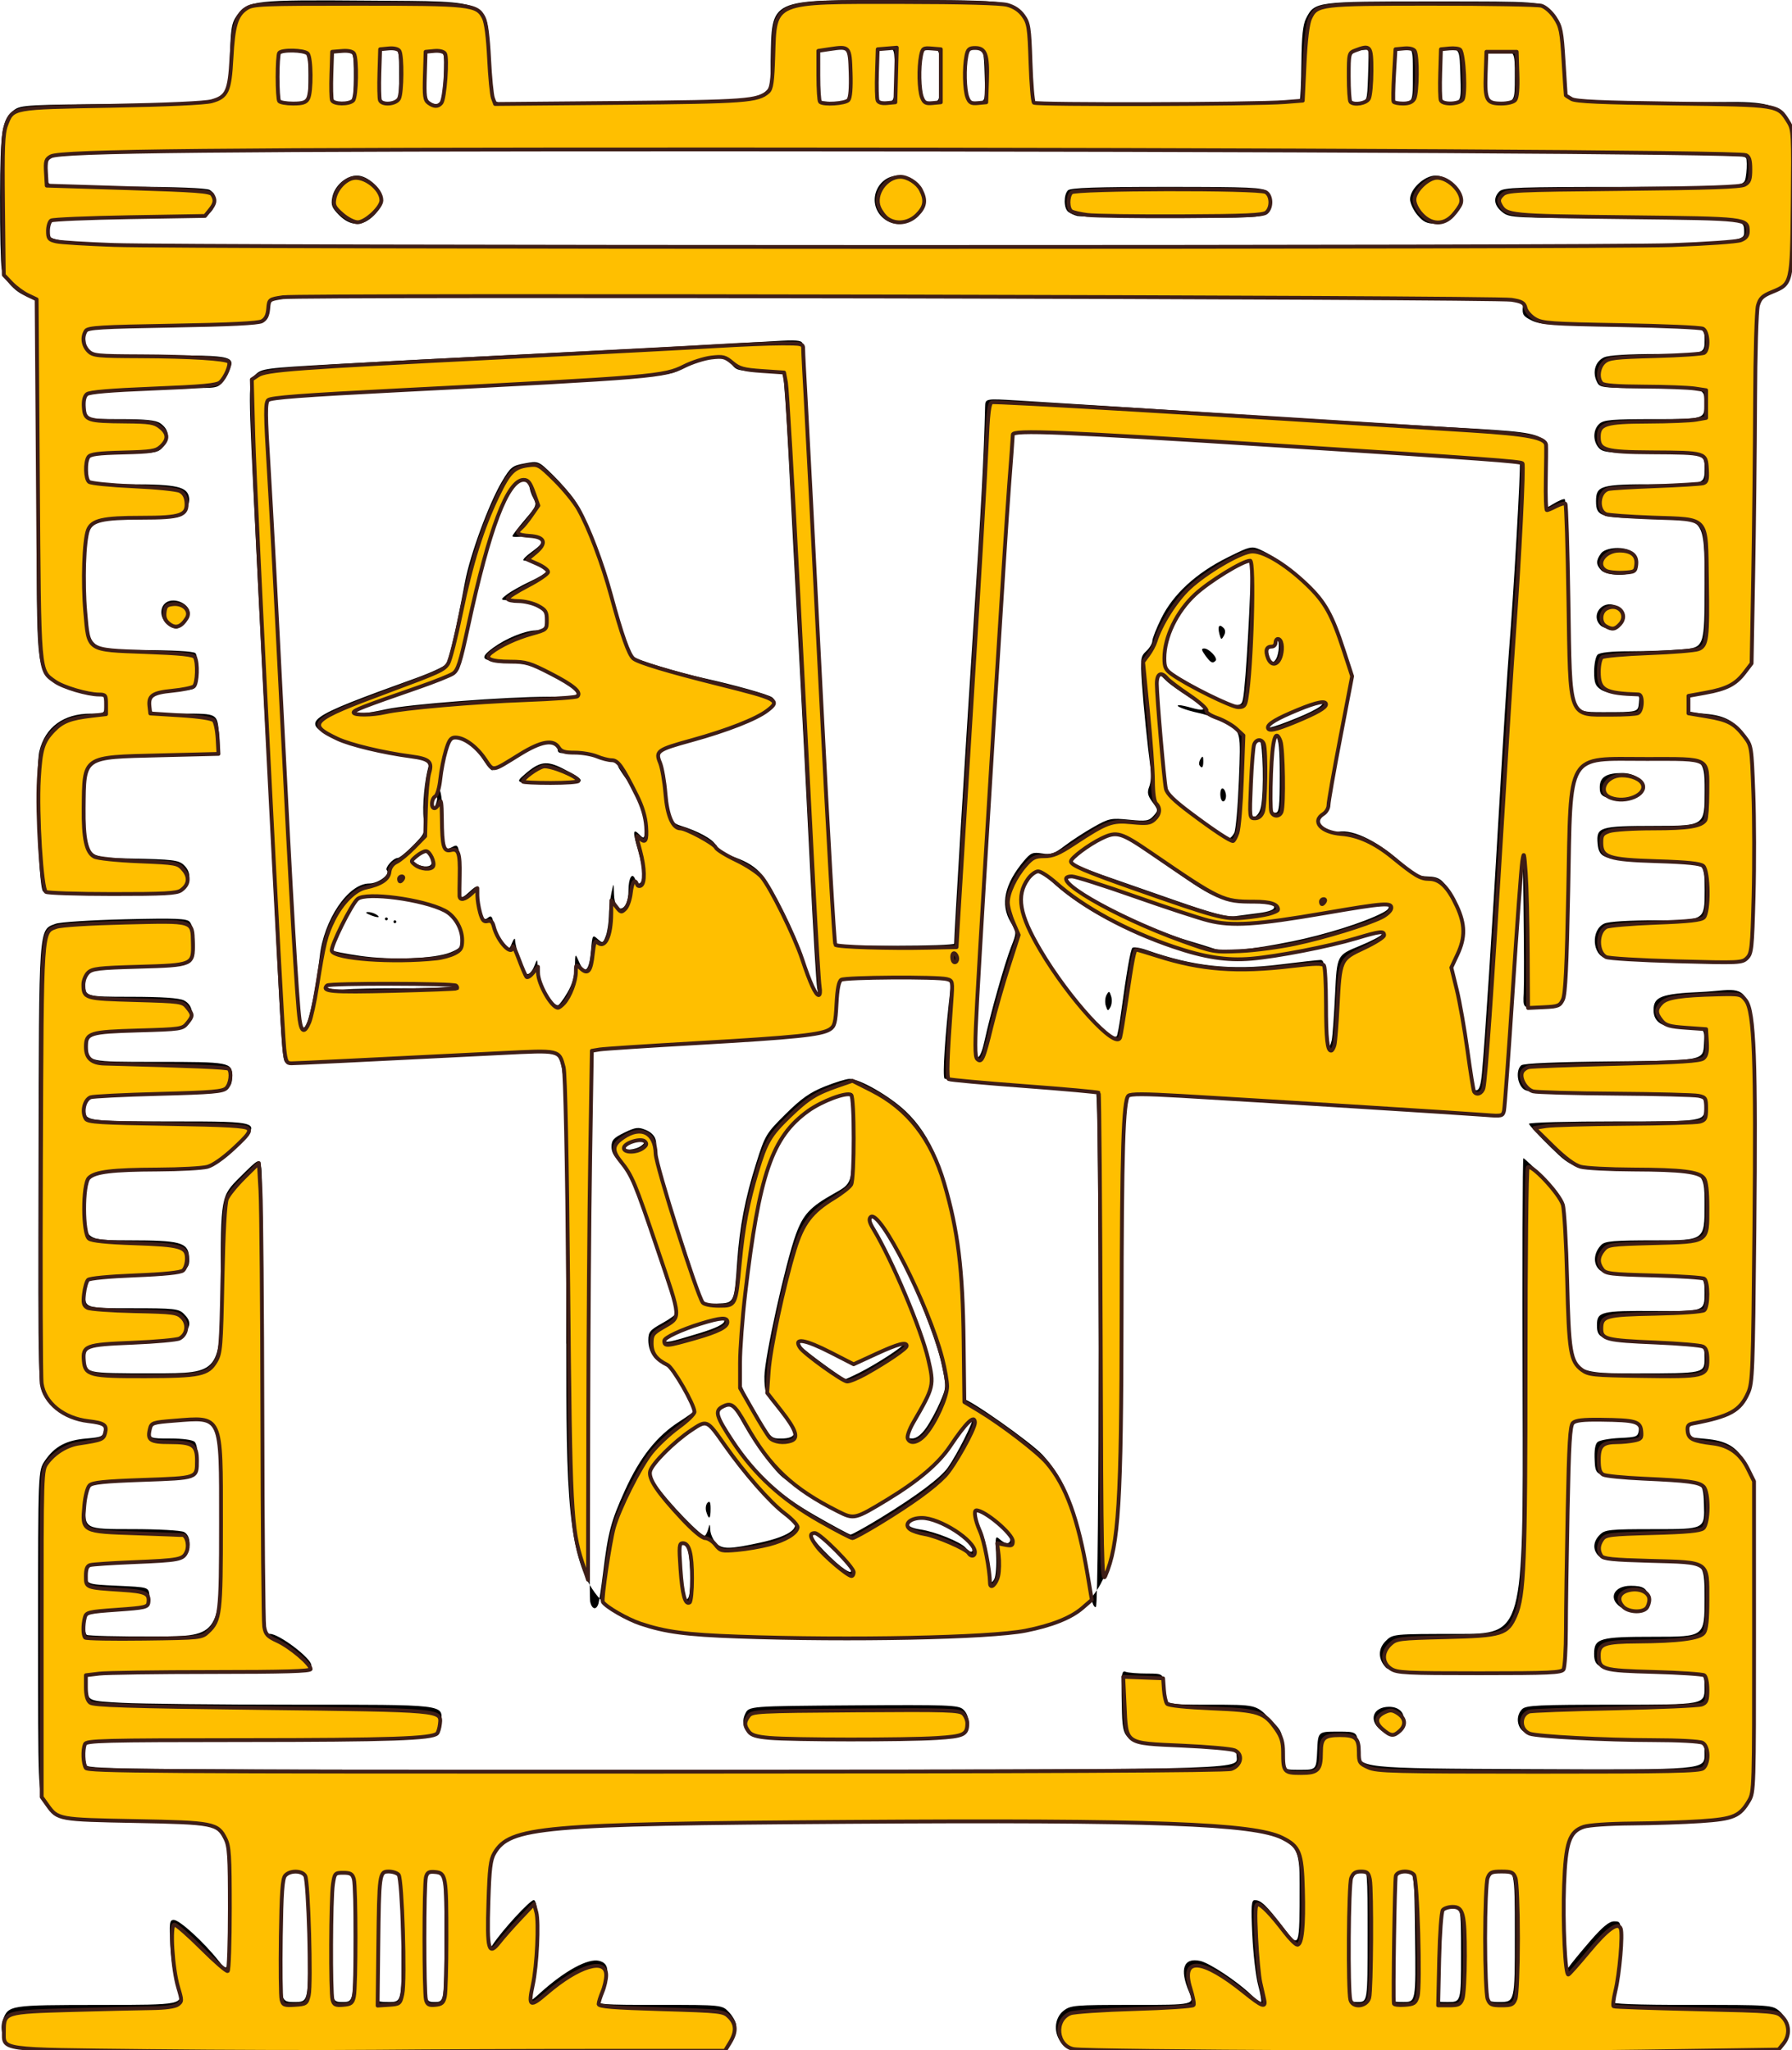 <?xml version="1.0" encoding="UTF-8" standalone="no"?>
<!-- Created with Inkscape (http://www.inkscape.org/) -->

<svg
   width="167.435mm"
   height="191.56mm"
   viewBox="0 0 167.435 191.56"
   version="1.1"
   id="svg1"
   xml:space="preserve"
   sodipodi:docname="tablon.svg"
   inkscape:version="1.3 (0e150ed6c4, 2023-07-21)"
   xmlns:inkscape="http://www.inkscape.org/namespaces/inkscape"
   xmlns:sodipodi="http://sodipodi.sourceforge.net/DTD/sodipodi-0.dtd"
   xmlns="http://www.w3.org/2000/svg"
   xmlns:svg="http://www.w3.org/2000/svg"><sodipodi:namedview
     id="namedview1"
     pagecolor="#ffffff"
     bordercolor="#000000"
     borderopacity="0.25"
     inkscape:showpageshadow="2"
     inkscape:pageopacity="0.0"
     inkscape:pagecheckerboard="0"
     inkscape:deskcolor="#d1d1d1"
     inkscape:document-units="mm"
     inkscape:zoom="1.1229202"
     inkscape:cx="316.14"
     inkscape:cy="290.75975"
     inkscape:window-width="1920"
     inkscape:window-height="1009"
     inkscape:window-x="-8"
     inkscape:window-y="-8"
     inkscape:window-maximized="1"
     inkscape:current-layer="svg1" /><defs
     id="defs1" /><g
     id="layer1"
     transform="translate(-23.365,-60.149)"><path
       style="fill:#000000"
       d="m 24.34,251.378 c -0.689,-0.523 -1.017,-1.678 -0.707,-2.492 0.526,-1.384 0.586,-1.393 9.025,-1.402 7.851,-0.008 7.851,-0.008 7.309,-1.53 -0.327,-0.918 -0.596,-2.493 -0.677,-3.969 -0.12,-2.169 -0.084,-2.447 0.309,-2.447 0.535,0 2.76,2.026 4.166,3.794 1.018,1.281 1.018,1.281 1.018,-5.953 1.7e-4,-7.234 1.7e-4,-7.234 -7.21,-7.158 -8.271,0.087 -8.981,-0.037 -10.043,-1.747 -0.605,-0.974 -0.605,-0.974 -0.606,-15.943 -0.001,-14.968 -0.001,-14.968 0.648,-15.916 0.901,-1.315 1.992,-1.897 3.849,-2.054 1.473,-0.125 1.593,-0.184 1.668,-0.824 0.076,-0.653 0.004,-0.697 -1.355,-0.837 -1.903,-0.196 -3.426,-1.009 -4.188,-2.236 -0.622,-1 -0.622,-1 -0.58,-21.671 0.046,-22.654 -0.006,-21.922 1.599,-22.531 0.407,-0.154 3.321,-0.342 6.476,-0.418 4.786,-0.114 5.788,-0.074 6.052,0.244 0.448,0.539 0.613,2.496 0.283,3.351 -0.279,0.722 -0.279,0.722 -5.116,0.794 -4.837,0.072 -4.837,0.072 -4.917,1.461 -0.08,1.389 -0.08,1.389 4.233,1.393 2.932,0.003 4.525,0.111 4.975,0.337 0.871,0.439 1.009,1.561 0.281,2.289 -0.506,0.506 -0.855,0.545 -4.911,0.545 -4.366,0 -4.366,0 -4.366,1.455 0,1.455 0,1.455 6.429,1.455 6.884,0 7.064,0.034 7.064,1.335 0,1.477 -0.365,1.559 -7.291,1.637 -6.335,0.071 -6.335,0.071 -6.415,1.328 -0.081,1.257 -0.081,1.257 8.202,1.264 8.283,0.007 8.283,0.007 5.979,2.249 -2.304,2.242 -2.304,2.242 -8.268,2.242 -5.965,0 -5.965,0 -5.965,3.307 0,3.307 0,3.307 4.167,3.311 4.724,0.004 5.443,0.195 5.569,1.471 0.148,1.505 -0.368,1.678 -5.252,1.76 -4.352,0.073 -4.352,0.073 -4.432,1.594 -0.079,1.521 -0.079,1.521 4.299,1.521 4.026,0 4.421,0.043 4.908,0.529 0.661,0.661 0.667,1.094 0.024,1.889 -0.488,0.604 -0.652,0.628 -4.895,0.714 -4.389,0.089 -4.389,0.089 -4.389,1.521 0,1.432 0,1.432 6.35,1.432 6.35,0 6.35,0 6.35,-8.275 0,-8.275 0,-8.275 1.814,-10.075 1.814,-1.8 1.814,-1.8 1.981,-0.787 0.092,0.557 0.169,10.568 0.17,22.246 0.003,21.233 0.003,21.233 0.638,21.233 0.86,0 3.863,2.28 3.863,2.933 0,0.279 -0.149,0.513 -0.331,0.521 -0.182,0.008 -4.796,0.006 -10.253,-0.004 -5.457,-0.01 -10.047,0.072 -10.201,0.184 -0.155,0.112 -0.233,0.745 -0.175,1.42 0.104,1.217 0.104,1.217 3.297,1.389 1.756,0.094 8.986,0.172 16.066,0.172 14.21,0 13.878,-0.038 13.722,1.593 -0.155,1.62 0.22,1.586 -17.02,1.573 -8.586,-0.006 -15.759,-0.007 -15.941,-0.001 -0.348,0.01 -0.465,1.733 -0.17,2.502 0.146,0.38 5.137,0.419 53.858,0.419 53.697,0 53.697,0 53.616,-1.124 -0.081,-1.124 -0.081,-1.124 -5.373,-1.257 -5.292,-0.132 -5.292,-0.132 -5.366,-3.537 -0.066,-3.042 -0.029,-3.387 0.352,-3.241 0.235,0.09 1.131,0.164 1.993,0.164 1.566,0 1.566,0 1.566,1.455 0,1.455 0,1.455 4.309,1.455 4.309,0 4.309,0 5.556,1.266 1.237,1.255 1.247,1.28 1.247,3.043 0,1.777 0,1.777 1.575,1.777 1.575,0 1.575,0 1.654,-1.786 0.078,-1.786 0.078,-1.786 1.93,-1.786 1.852,0 1.852,0 1.881,1.72 0.029,1.72 0.029,1.72 16.206,1.788 16.177,0.068 16.177,0.068 16.177,-1.389 0,-1.457 0,-1.457 -3.903,-1.461 -7.524,-0.008 -12.592,-0.291 -13.097,-0.732 -0.575,-0.502 -0.598,-1.473 -0.047,-2.023 0.36,-0.36 1.524,-0.416 8.731,-0.416 8.315,0 8.315,0 8.315,-1.587 0,-1.587 0,-1.587 -4.571,-1.587 -5.09,0 -5.747,-0.179 -5.747,-1.562 0,-1.474 0.487,-1.613 5.643,-1.613 4.676,0 4.676,0 4.676,-3.572 0,-3.572 0,-3.572 -4.744,-3.572 -3.96,0 -4.812,-0.069 -5.159,-0.416 -0.566,-0.566 -0.522,-1.33 0.113,-1.965 0.489,-0.489 0.882,-0.529 5.17,-0.529 4.641,0 4.641,0 4.564,-2.315 -0.076,-2.315 -0.076,-2.315 -5.104,-2.447 -5.027,-0.132 -5.027,-0.132 -5.105,-1.611 -0.052,-0.992 0.038,-1.575 0.275,-1.772 0.194,-0.161 1.122,-0.329 2.062,-0.373 1.623,-0.076 1.714,-0.115 1.79,-0.772 0.069,-0.59 -0.043,-0.716 -0.761,-0.86 -0.463,-0.092 -1.942,-0.168 -3.288,-0.168 -2.447,0 -2.447,0 -2.602,0.992 -0.086,0.546 -0.162,5.745 -0.17,11.554 -0.011,7.501 -0.102,10.667 -0.317,10.925 -0.464,0.559 -15.906,0.383 -16.464,-0.187 -0.77,-0.786 -0.795,-1.769 -0.064,-2.5 0.675,-0.675 0.675,-0.675 6.775,-0.675 6.1,0 6.1,0 6.031,-22.225 -0.038,-12.224 -0.007,-22.225 0.07,-22.225 0.076,2e-5 1.002,0.869 2.057,1.931 1.918,1.931 1.918,1.931 1.922,10.054 0.004,8.124 0.004,8.124 6.476,8.124 6.472,0 6.472,0 6.472,-1.433 0,-1.433 0,-1.433 -4.59,-1.521 -4.996,-0.096 -5.464,-0.228 -5.464,-1.543 0,-1.275 0.381,-1.369 5.411,-1.336 4.643,0.031 4.643,0.031 4.643,-1.698 0,-1.729 0,-1.729 -4.721,-1.729 -4.353,0 -4.758,-0.04 -5.191,-0.518 -0.527,-0.583 -0.408,-1.559 0.274,-2.241 0.346,-0.346 1.189,-0.415 5.027,-0.415 4.611,0 4.611,0 4.611,-3.307 0,-3.307 0,-3.307 -6.116,-3.307 -6.116,0 -6.116,0 -8.202,-2.03 -1.147,-1.117 -2.086,-2.129 -2.086,-2.249 0,-0.12 3.691,-0.219 8.202,-0.219 8.202,0 8.202,0 8.202,-1.323 0,-1.323 0,-1.323 -8.293,-1.323 -7.698,0 -8.325,-0.035 -8.731,-0.484 -0.522,-0.577 -0.574,-1.72 -0.097,-2.116 0.222,-0.184 3.257,-0.311 8.665,-0.363 8.324,-0.08 8.324,-0.08 8.403,-1.601 0.079,-1.521 0.079,-1.521 -1.786,-1.521 -2.065,0 -2.924,-0.493 -2.924,-1.679 0,-1.246 0.723,-1.52 4.459,-1.686 5.39,-0.24 4.801,-2.524 4.801,18.627 0,17.896 0,17.896 -0.659,19.021 -0.87,1.484 -2.072,2.191 -4.083,2.401 -1.569,0.164 -1.632,0.199 -1.555,0.859 0.075,0.645 0.189,0.698 1.8,0.837 2.042,0.176 2.955,0.705 3.847,2.227 0.651,1.11 0.651,1.11 0.651,15.931 0,14.82 0,14.82 -0.601,15.719 -1.167,1.747 -1.581,1.824 -9.784,1.825 -7.342,4.2e-4 -7.342,4.2e-4 -7.328,7.21 0.013,6.867 0.035,7.178 0.463,6.548 0.247,-0.364 1.172,-1.495 2.056,-2.514 1.165,-1.343 1.784,-1.852 2.249,-1.852 0.63,0 0.641,0.037 0.578,2.071 -0.035,1.139 -0.244,2.764 -0.463,3.61 -0.219,0.847 -0.399,1.671 -0.399,1.832 0,0.207 2.206,0.293 7.526,0.293 7.423,0 7.535,0.008 8.218,0.595 0.915,0.787 0.969,2.085 0.126,2.983 -0.616,0.655 -0.616,0.655 -33.596,0.655 -32.981,0 -32.981,0 -33.556,-0.612 -0.839,-0.893 -0.781,-2.363 0.122,-3.073 0.657,-0.517 1.03,-0.548 6.473,-0.548 5.776,0 5.776,0 5.256,-1.213 -0.914,-2.133 -0.519,-3.237 1.037,-2.895 0.87,0.191 3.4,1.865 4.723,3.124 0.471,0.448 0.907,0.763 0.971,0.7 0.063,-0.063 -0.062,-0.769 -0.278,-1.569 -0.216,-0.8 -0.461,-2.913 -0.546,-4.696 -0.13,-2.73 -0.093,-3.241 0.231,-3.241 0.584,0 1.085,0.482 2.706,2.607 1.484,1.946 1.484,1.946 1.484,-4.101 0,-6.047 0,-6.047 -37.826,-5.979 -37.826,0.068 -37.826,0.068 -37.902,6.17 -0.068,5.502 -0.037,6.042 0.321,5.492 0.877,-1.347 3.488,-4.19 3.849,-4.19 0.529,0 0.524,5.34 -0.007,7.541 -0.524,2.171 -0.529,2.161 0.6,1.14 2.307,-2.084 4.479,-3.267 5.518,-3.006 1.026,0.257 1.018,1.178 -0.031,3.652 -0.183,0.433 0.185,0.463 5.666,0.463 5.862,0 5.862,0 6.511,0.7 0.357,0.385 0.649,0.927 0.649,1.204 0,0.716 -0.697,1.971 -1.202,2.165 -0.236,0.09 -15.219,0.164 -33.297,0.164 -25.886,0 -32.961,-0.07 -33.304,-0.331 z m 27.79,-10.319 c -0.071,-6.152 -0.071,-6.152 -1.262,-6.152 -1.191,0 -1.191,0 -1.262,6.152 -0.071,6.152 -0.071,6.152 1.262,6.152 1.333,0 1.333,0 1.262,-6.152 z m 4.295,-0.082 c 0,-6.234 0,-6.234 -0.992,-6.152 -0.992,0.082 -0.992,0.082 -1.063,6.234 -0.071,6.152 -0.071,6.152 0.992,6.152 1.063,0 1.063,0 1.063,-6.234 z m 4.437,0.082 c -0.071,-6.152 -0.071,-6.152 -1.063,-6.234 -0.992,-0.082 -0.992,-0.082 -0.992,5.733 0,3.198 -0.072,6.003 -0.161,6.234 -0.132,0.344 0.056,0.419 1.063,0.419 1.224,0 1.224,0 1.153,-6.152 z m 4.03,-0.066 c 0,-6.218 0,-6.218 -0.926,-6.218 -0.926,0 -0.926,0 -0.926,6.218 0,6.218 0,6.218 0.926,6.218 0.926,0 0.926,0 0.926,-6.218 z m 86.254,0 c 0,-5.953 -0.022,-6.218 -0.508,-6.218 -1.369,0 -1.345,-0.115 -1.345,6.378 0,6.057 0,6.057 0.926,6.057 0.926,0 0.926,0 0.926,-6.218 z m 4.437,0.066 c -0.071,-6.152 -0.071,-6.152 -1.063,-6.234 -0.992,-0.082 -0.992,-0.082 -1.026,5.556 -0.019,3.101 -0.062,5.906 -0.096,6.234 -0.056,0.536 0.053,0.595 1.097,0.595 1.159,0 1.159,0 1.088,-6.152 z m 4.295,1.654 c 0,-4.498 0,-4.498 -1.058,-4.498 -1.058,0 -1.058,0 -1.062,3.903 -0.002,2.146 -0.075,4.17 -0.163,4.498 -0.149,0.554 -0.076,0.595 1.062,0.595 1.221,0 1.221,0 1.221,-4.498 z m 5.027,-1.72 c 0,-6.218 0,-6.218 -1.455,-6.218 -1.455,0 -1.455,0 -1.455,6.218 0,6.218 0,6.218 1.455,6.218 1.455,0 1.455,0 1.455,-6.218 z M 43.989,202.865 c 0,-10.174 0,-10.174 -3.241,-10.1 -3.241,0.074 -3.241,0.074 -3.324,0.934 -0.083,0.86 -0.083,0.86 1.865,0.86 1.163,0 2.076,0.128 2.266,0.318 0.352,0.352 0.426,2.541 0.103,3.05 -0.148,0.233 -1.615,0.345 -5.221,0.397 -5.015,0.072 -5.015,0.072 -5.092,2.387 -0.076,2.315 -0.076,2.315 4.317,2.315 2.522,0 4.611,0.117 4.905,0.274 0.656,0.351 0.676,1.612 0.035,2.192 -0.392,0.355 -1.249,0.444 -4.829,0.504 -4.352,0.073 -4.352,0.073 -4.352,1.131 0,1.058 0,1.058 2.91,1.191 2.91,0.132 2.91,0.132 2.997,0.892 0.048,0.418 -0.012,0.857 -0.132,0.976 -0.121,0.119 -1.35,0.24 -2.733,0.268 -1.382,0.029 -2.662,0.108 -2.844,0.177 -0.343,0.129 -0.467,1.96 -0.154,2.273 0.097,0.097 2.955,0.167 6.35,0.156 6.173,-0.02 6.173,-0.02 6.173,-10.195 z m 49.825,19.478 c -0.903,-0.372 -1.232,-1.198 -0.82,-2.059 0.346,-0.723 0.346,-0.723 10.108,-0.792 8.802,-0.063 9.81,-0.026 10.249,0.372 0.582,0.527 0.628,1.388 0.112,2.095 -0.358,0.49 -0.809,0.516 -9.723,0.568 -5.141,0.03 -9.608,-0.053 -9.926,-0.184 z m 58.539,-0.566 c -1.15,-0.905 -0.686,-2.149 0.801,-2.149 1.026,0 1.594,0.688 1.285,1.554 -0.36,1.007 -1.242,1.259 -2.086,0.594 z M 76.268,185.695 c 0,-27.384 0,-27.384 -1.786,-27.371 -0.982,0.008 -6.846,0.288 -13.031,0.622 -6.185,0.335 -11.334,0.531 -11.442,0.437 -0.26,-0.226 -0.382,-2.057 -1.003,-15.096 -0.288,-6.039 -0.637,-12.826 -0.775,-15.081 -0.139,-2.256 -0.575,-10.686 -0.969,-18.734 -0.717,-14.633 -0.717,-14.633 -0.077,-15.273 0.622,-0.622 0.84,-0.651 7.652,-1.034 3.856,-0.217 10.881,-0.58 15.61,-0.807 8.96,-0.431 21.123,-1.072 25.336,-1.337 1.896,-0.119 2.473,-0.075 2.551,0.193 0.056,0.191 0.237,3.204 0.401,6.697 0.165,3.493 0.414,8.374 0.554,10.848 0.14,2.474 0.554,10.63 0.92,18.124 0.934,19.109 0.948,19.378 1.083,20.042 0.121,0.595 0.127,0.595 5.672,0.595 3.053,0 5.552,-0.089 5.553,-0.198 0.008,-1.023 0.979,-17.051 1.735,-28.641 0.801,-12.274 1.049,-16.911 1.156,-21.531 0.018,-0.762 0.018,-0.762 2.994,-0.582 3.48,0.21 12.302,0.769 21.101,1.338 3.42,0.221 10.206,0.638 15.081,0.926 15.026,0.889 13.319,0.309 13.098,4.445 -0.192,3.578 -0.192,3.578 0.778,2.979 0.533,-0.329 1.036,-0.532 1.117,-0.451 0.081,0.081 0.164,4.59 0.185,10.018 0.037,9.87 0.037,9.87 3.344,9.87 3.307,0 3.307,0 3.39,-0.86 0.09,-0.935 0.048,-0.954 -1.883,-0.864 -0.553,0.026 -1.298,-0.144 -1.654,-0.377 -0.537,-0.352 -0.647,-0.639 -0.647,-1.688 0,-0.695 0.143,-1.407 0.318,-1.581 0.205,-0.205 1.263,-0.318 2.977,-0.319 1.462,-8.8e-4 3.641,-0.078 4.842,-0.172 2.183,-0.17 2.183,-0.17 2.183,-6.216 0,-6.046 0,-6.046 -4.58,-6.046 -5.136,0 -5.563,-0.122 -5.563,-1.587 0,-1.466 0.426,-1.587 5.563,-1.587 4.58,0 4.58,0 4.58,-1.455 0,-1.455 0,-1.455 -4.721,-1.455 -4.238,0 -4.766,-0.05 -5.159,-0.484 -0.578,-0.639 -0.556,-1.708 0.046,-2.253 0.412,-0.373 1.18,-0.438 5.159,-0.438 4.676,0 4.676,0 4.676,-1.455 0,-1.455 0,-1.455 -4.9,-1.455 -4.9,0 -4.9,0 -5.193,-0.642 -0.407,-0.892 -0.101,-1.855 0.707,-2.223 0.432,-0.197 2.27,-0.31 5.033,-0.31 4.353,0 4.353,0 4.353,-1.323 0,-1.323 0,-1.323 -7.607,-1.336 -6.629,-0.011 -7.726,-0.071 -8.533,-0.466 -0.812,-0.397 -0.915,-0.558 -0.84,-1.308 0.086,-0.854 0.086,-0.854 -53.578,-0.923 -29.515,-0.038 -55.896,-0.034 -58.625,0.009 -4.961,0.077 -4.961,0.077 -4.961,0.973 0,1.741 0.072,1.727 -9.029,1.727 -8.197,0 -8.197,0 -8.117,1.389 0.08,1.389 0.08,1.389 6.614,1.389 7.562,0 7.573,0.003 6.56,1.857 -0.648,1.186 -0.648,1.186 -2.77,1.187 -1.167,4.9e-4 -3.997,0.079 -6.289,0.174 -4.167,0.173 -4.167,0.173 -4.167,1.454 0,1.282 0,1.282 3.248,1.282 2.429,0 3.388,0.098 3.803,0.389 0.804,0.563 0.919,1.349 0.312,2.122 -0.508,0.646 -0.615,0.665 -3.811,0.665 -3.288,0 -3.288,0 -3.288,1.455 0,1.455 0,1.455 4.035,1.459 4.355,0.004 5.294,0.224 5.444,1.275 0.048,0.332 -0.104,0.895 -0.337,1.25 -0.421,0.643 -0.444,0.646 -4.92,0.646 -4.497,0 -4.497,0 -4.426,6.152 0.071,6.152 0.071,6.152 5.031,6.164 3.122,0.008 5.064,0.116 5.24,0.292 0.154,0.154 0.244,0.981 0.2,1.84 -0.081,1.56 -0.081,1.56 -1.403,1.626 -2.77,0.139 -3.043,0.253 -3.043,1.268 0,0.914 0,0.914 3.137,0.914 3.137,0 3.137,0 3.301,1.756 0.09,0.966 0.1,1.859 0.023,1.984 -0.078,0.126 -2.932,0.229 -6.343,0.229 -6.202,0 -6.202,0 -6.202,4.745 0,4.745 0,4.745 4.339,4.829 3.824,0.074 4.405,0.144 4.895,0.588 0.701,0.635 0.712,1.589 0.027,2.274 -0.499,0.499 -0.882,0.529 -6.714,0.529 -4.657,0 -6.254,-0.083 -6.462,-0.334 -0.443,-0.533 -0.724,-11.464 -0.336,-13.079 0.541,-2.257 2.263,-3.52 4.799,-3.52 1.306,0 1.306,0 1.306,-0.926 0,-0.885 -0.042,-0.926 -0.941,-0.926 -1.515,0 -3.155,-0.52 -3.942,-1.25 -1.484,-1.376 -1.476,-1.294 -1.466,-16.017 0.005,-7.457 0.007,-14.942 0.004,-16.633 -0.005,-3.076 -0.005,-3.076 -0.823,-3.239 -1.025,-0.205 -2.234,-1.472 -2.454,-2.572 -0.092,-0.46 -0.161,-3.471 -0.152,-6.69 0.016,-6.304 0.178,-7.31 1.317,-8.153 0.624,-0.462 1.347,-0.501 10.36,-0.554 9.69,-0.057 9.69,-0.057 9.781,-3.761 0.083,-3.361 0.147,-3.783 0.7,-4.557 0.963,-1.35 1.682,-1.429 12.205,-1.342 11.889,0.098 11.176,-0.271 11.396,5.899 0.132,3.704 0.132,3.704 1.918,3.696 26.388,-0.122 24.229,0.227 24.322,-3.934 0.134,-5.946 -0.356,-5.715 12.124,-5.715 10.281,0 10.67,0.055 11.635,1.638 0.464,0.761 0.534,1.332 0.535,4.353 8.7e-4,3.067 0.056,3.499 0.464,3.657 0.499,0.193 24.453,-0.107 24.672,-0.31 0.073,-0.067 0.145,-1.633 0.161,-3.48 0.021,-2.477 0.137,-3.567 0.44,-4.155 0.807,-1.56 0.895,-1.572 11.869,-1.572 10.009,0 10.009,0 10.826,0.817 1.035,1.035 1.296,2.181 1.303,5.731 0.006,2.844 0.006,2.844 5.761,2.87 3.165,0.014 7.313,0.004 9.217,-0.022 3.988,-0.055 5.072,0.243 5.931,1.634 0.514,0.832 0.537,1.22 0.469,7.8 -0.072,6.924 -0.072,6.924 -0.73,7.625 -0.362,0.385 -1.166,0.836 -1.786,1.002 -1.128,0.302 -1.128,0.302 -1.128,16.898 0,11.06 -0.094,16.845 -0.281,17.341 -0.154,0.41 -0.65,1.128 -1.101,1.595 -0.78,0.809 -2.036,1.249 -4.174,1.464 -0.544,0.055 -0.661,0.208 -0.661,0.86 0,0.787 0.015,0.795 1.749,0.944 1.974,0.17 2.897,0.722 3.872,2.317 0.586,0.96 0.594,1.094 0.595,10.431 0.001,9.16 -0.016,9.476 -0.537,9.997 -0.519,0.519 -0.747,0.533 -6.548,0.38 -3.306,-0.087 -6.275,-0.211 -6.598,-0.277 -1.329,-0.269 -1.469,-2.664 -0.189,-3.247 0.419,-0.191 2.299,-0.305 5.023,-0.305 4.353,0 4.353,0 4.353,-2.778 0,-2.778 0,-2.778 -4.299,-2.782 -4.999,-0.005 -5.58,-0.169 -5.702,-1.612 -0.131,-1.549 0.169,-1.641 5.382,-1.649 4.619,-0.007 4.619,-0.007 4.619,-3.27 0,-3.263 0,-3.263 -6.416,-3.192 -6.416,0.071 -6.416,0.071 -6.483,11.448 -0.076,12.986 0.122,12.039 -2.52,12.039 -1.56,0 -1.56,0 -1.487,-1.389 0.04,-0.764 0.033,-4.425 -0.015,-8.136 -0.101,-7.837 -0.101,-7.837 -1.186,9.222 -0.355,5.581 -0.701,10.204 -0.77,10.272 -0.068,0.068 -3.737,-0.123 -8.152,-0.424 -10.529,-0.719 -25.148,-1.608 -26.447,-1.608 -1.028,0 -1.028,0 -1.028,25.4 0,25.4 0,25.4 -25.929,25.4 -25.929,0 -25.929,0 -25.929,-27.384 z m 3.015,24.276 c 0.077,-0.255 0.268,-1.509 0.423,-2.787 0.471,-3.873 0.739,-4.888 2.05,-7.776 1.406,-3.098 2.965,-5.069 5.087,-6.431 0.732,-0.47 1.331,-0.899 1.331,-0.955 0,-0.056 -0.503,-1.115 -1.117,-2.354 -0.9,-1.816 -1.231,-2.253 -1.705,-2.253 -0.76,0 -1.411,-0.943 -1.411,-2.043 0,-0.767 0.153,-0.952 1.319,-1.595 0.726,-0.4 1.32,-0.847 1.32,-0.992 7.1e-4,-0.146 -1.001,-3.212 -2.225,-6.814 -1.908,-5.611 -2.343,-6.647 -3.04,-7.233 -0.554,-0.466 -0.813,-0.922 -0.813,-1.431 0,-0.624 0.197,-0.842 1.2,-1.328 1.034,-0.501 1.307,-0.537 1.976,-0.26 0.869,0.36 1.157,0.965 0.917,1.924 -0.109,0.434 0.364,2.161 1.436,5.248 0.879,2.531 1.899,5.616 2.266,6.856 0.667,2.254 0.667,2.254 2.051,2.208 1.641,-0.055 1.624,-0.02 1.893,-3.874 0.231,-3.315 0.743,-5.964 1.797,-9.3 0.81,-2.564 0.914,-2.737 2.725,-4.533 1.464,-1.452 2.278,-2.026 3.662,-2.58 0.979,-0.392 2.02,-0.712 2.314,-0.712 0.953,0 3.743,1.604 5.221,3.002 2.463,2.328 3.8,5.65 4.824,11.981 0.623,3.853 0.962,11.564 0.595,13.526 -0.15,0.799 -0.159,1.389 -0.023,1.389 0.576,0 6.292,4.031 7.408,5.224 2.077,2.221 3.195,5.044 4.061,10.254 0.218,1.31 0.461,2.772 0.54,3.248 0.079,0.477 0.257,0.797 0.396,0.712 0.331,-0.205 0.341,-47.927 0.01,-48.131 -0.133,-0.082 -3.318,-0.347 -7.078,-0.59 -3.76,-0.242 -6.942,-0.532 -7.072,-0.644 -0.207,-0.179 0.052,-4.185 0.533,-8.239 0.149,-1.257 0.149,-1.257 -4.969,-1.253 -2.815,0.002 -5.243,0.091 -5.396,0.198 -0.163,0.114 -0.272,1.235 -0.265,2.708 0.013,2.514 0.013,2.514 -11.364,3.138 -6.257,0.344 -11.437,0.681 -11.509,0.75 -0.185,0.175 -0.322,50.879 -0.139,51.609 0.178,0.71 0.577,0.778 0.773,0.132 z m 8.595,-2.397 c -0.04,-2.236 -0.264,-3.28 -0.738,-3.438 -0.311,-0.103 -0.345,0.274 -0.204,2.257 0.093,1.31 0.243,2.576 0.334,2.813 0.339,0.884 0.638,0.082 0.608,-1.632 z m 28.56,-2.183 c -0.093,-1.653 -0.065,-1.779 0.323,-1.428 0.629,0.569 1.095,0.474 0.998,-0.203 -0.053,-0.367 -0.633,-0.96 -1.54,-1.573 -2.013,-1.362 -2.269,-1.295 -1.424,0.371 0.471,0.929 0.74,1.951 0.819,3.109 0.155,2.266 0.287,2.678 0.651,2.029 0.151,-0.27 0.229,-1.306 0.173,-2.303 z m -13.817,1.034 c -0.786,-1.122 -2.865,-3.135 -3.238,-3.135 -0.579,0 -0.087,0.745 1.539,2.331 1.457,1.421 2.465,1.898 1.699,0.804 z m 11.492,-1.791 c -0.816,-1.524 -4.531,-3.381 -5.519,-2.758 -0.819,0.516 -0.507,1.002 0.76,1.183 1.382,0.198 3.791,1.172 4.242,1.715 0.455,0.549 0.83,0.447 0.516,-0.141 z M 94.392,204.289 c 2.936,-0.641 3.981,-1.513 2.758,-2.301 -1.902,-1.226 -4.608,-4.308 -6.932,-7.893 -0.401,-0.618 -0.876,-1.123 -1.056,-1.12 -0.617,0.008 -3.767,2.547 -4.53,3.652 -0.764,1.106 -0.764,1.106 0,2.223 1.119,1.637 4.389,5.022 4.617,4.78 0.108,-0.115 0.253,-0.446 0.323,-0.737 0.096,-0.4 0.135,-0.351 0.158,0.198 0.017,0.4 0.27,0.967 0.563,1.259 0.569,0.569 1.258,0.559 4.098,-0.062 z m -5.036,-2.878 c -0.097,-0.306 -0.045,-0.687 0.114,-0.847 0.211,-0.211 0.291,-0.06 0.291,0.556 0,0.977 -0.153,1.087 -0.405,0.291 z m 16.385,0.505 c 3.287,-2.015 5.522,-3.693 6.193,-4.649 0.867,-1.236 2.444,-4.373 2.281,-4.537 -0.205,-0.205 -1.389,1.205 -2.275,2.712 -0.831,1.413 -2.867,3.058 -6.327,5.113 -2.183,1.297 -2.576,1.446 -3.194,1.213 -1.037,-0.391 -4.846,-2.696 -5.924,-3.585 -0.992,-0.817 -3.084,-3.761 -4.081,-5.74 -0.33,-0.655 -0.629,-1.225 -0.665,-1.267 -0.138,-0.16 -1.457,0.57 -1.457,0.806 0,0.136 0.668,1.272 1.484,2.524 2.152,3.302 4.185,5.199 7.776,7.259 1.673,0.96 3.149,1.755 3.28,1.768 0.13,0.012 1.44,-0.715 2.91,-1.616 z m -8.218,-7.737 c 0.149,-0.39 -0.324,-1.118 -1.86,-2.862 -0.779,-0.884 -0.875,-1.164 -0.875,-2.551 0,-1.697 1.979,-10.644 2.933,-13.262 0.688,-1.888 1.339,-2.586 3.579,-3.838 1.69,-0.945 1.69,-0.945 1.69,-5.198 0,-4.253 0,-4.253 -0.797,-4.094 -1.823,0.365 -3.469,1.326 -4.883,2.853 -1.239,1.339 -1.549,1.898 -2.215,4.001 -0.426,1.345 -0.906,3.222 -1.067,4.172 -0.725,4.277 -1.621,11.957 -1.619,13.883 0.002,2.009 0.06,2.217 1.141,4.101 1.873,3.263 1.794,3.175 2.861,3.175 0.596,0 1.022,-0.146 1.112,-0.38 z m 12.379,-0.618 c 0.382,-0.543 0.966,-1.62 1.298,-2.395 0.602,-1.406 0.603,-1.413 0.143,-3.572 -0.475,-2.231 -2.51,-7.406 -3.921,-9.969 -1.408,-2.558 -2.704,-4.343 -2.8,-3.857 -0.048,0.244 0.026,0.586 0.165,0.761 1.257,1.579 4.554,9.093 5.209,11.874 0.664,2.815 0.557,3.58 -0.788,5.628 -1.34,2.04 -1.455,2.531 -0.595,2.522 0.383,-0.004 0.843,-0.357 1.289,-0.992 z m -6.306,-5.115 c 1.586,-0.792 4.152,-2.45 4.154,-2.685 0.004,-0.375 -0.543,-0.196 -2.664,0.87 -2.125,1.069 -2.125,1.069 -3.632,0.174 -2.596,-1.541 -4.127,-1.931 -3.2,-0.814 0.342,0.412 3.904,3.011 4.127,3.011 0.056,0 0.603,-0.25 1.215,-0.556 z m -14.761,-3.764 c 1.381,-0.422 2.146,-0.794 2.202,-1.073 0.108,-0.537 0.019,-0.534 -2.071,0.069 -2.173,0.628 -3.725,1.37 -3.529,1.689 0.17,0.276 0.405,0.228 3.397,-0.685 z m -5.567,-17.467 c 0.356,-0.26 0.401,-0.41 0.167,-0.555 -0.363,-0.224 -1.876,0.323 -1.876,0.679 0,0.359 1.164,0.275 1.709,-0.124 z m 78.569,-6.853 c 0.275,-2.992 0.945,-13.372 1.61,-24.937 0.36,-6.257 0.773,-12.806 0.917,-14.552 0.416,-5.019 1.121,-17.365 0.999,-17.487 -0.1,-0.1 -12.157,-0.895 -38.122,-2.516 -4.959,-0.309 -9.051,-0.458 -9.172,-0.332 -0.119,0.125 -0.528,5.168 -0.907,11.207 -1.805,28.725 -2.807,45.711 -2.738,46.434 0.123,1.289 0.567,0.911 0.935,-0.794 0.529,-2.452 1.888,-7.259 2.477,-8.758 0.53,-1.349 0.53,-1.349 -0.056,-2.342 -0.969,-1.643 -0.55,-3.553 1.251,-5.693 0.639,-0.76 0.83,-0.838 1.698,-0.699 0.831,0.133 1.151,0.024 2.137,-0.728 0.638,-0.487 1.845,-1.271 2.683,-1.744 1.439,-0.812 1.623,-0.849 3.314,-0.68 1.587,0.159 1.844,0.12 2.269,-0.35 0.464,-0.513 0.461,-0.554 -0.085,-1.293 -0.455,-0.616 -0.514,-0.897 -0.303,-1.45 0.144,-0.378 0.208,-1.085 0.142,-1.572 -0.318,-2.374 -0.675,-5.891 -0.823,-8.105 -0.152,-2.286 -0.124,-2.494 0.405,-2.987 0.313,-0.291 0.569,-0.719 0.569,-0.95 0,-0.231 0.376,-1.183 0.835,-2.116 1.107,-2.25 3.271,-4.236 6.189,-5.682 2.256,-1.118 2.256,-1.118 3.371,-0.572 1.612,0.789 4.134,2.821 5.286,4.26 0.677,0.845 1.215,1.966 1.677,3.493 0.374,1.237 0.806,2.51 0.958,2.828 0.349,0.73 0.211,1.783 -0.965,7.33 -0.521,2.458 -0.947,4.921 -0.947,5.472 0,0.77 -0.123,1.041 -0.529,1.17 -1.225,0.389 0.144,1.906 1.489,1.649 1.442,-0.276 3.956,1.012 6.251,3.201 0.782,0.746 1.218,0.953 2.056,0.974 1.234,0.031 1.539,0.295 2.506,2.174 1.062,2.063 1.135,3.217 0.308,4.906 -0.688,1.406 -0.688,1.406 -0.163,3.115 0.289,0.94 0.71,3.257 0.936,5.148 0.526,4.402 0.577,4.63 1.021,4.63 0.262,0 0.415,-0.484 0.523,-1.654 z m -14.036,-3.043 c 0.076,-0.4 0.216,-2.346 0.31,-4.324 0.172,-3.596 0.172,-3.596 2.264,-4.451 1.15,-0.47 2.092,-0.966 2.092,-1.1 0,-0.38 -0.662,-0.293 -2.18,0.286 -1.79,0.683 -7.359,1.766 -10.272,1.999 -2.695,0.215 -4.911,-0.205 -8.714,-1.651 -4.177,-1.588 -7.621,-3.586 -9.758,-5.661 -1.306,-1.268 -1.643,-1.228 -2.496,0.298 -0.892,1.597 -0.265,3.482 2.585,7.761 2.376,3.567 5.575,6.989 6.071,6.494 0.071,-0.071 0.249,-1.018 0.396,-2.105 0.525,-3.866 0.886,-5.949 1.068,-6.149 0.102,-0.112 0.704,-0.02 1.339,0.204 4.354,1.536 7.906,1.919 12.478,1.346 1.843,-0.231 3.539,-0.42 3.77,-0.42 0.365,0 0.42,0.532 0.42,4.101 0,2.322 0.106,4.101 0.244,4.101 0.134,0 0.306,-0.327 0.382,-0.728 z m -21.115,-3.193 c -0.099,-0.312 -0.068,-0.767 0.069,-1.012 0.223,-0.398 0.268,-0.386 0.429,0.122 0.099,0.312 0.068,0.767 -0.069,1.012 -0.223,0.398 -0.268,0.386 -0.429,-0.122 z m -74.105,-0.445 c 0.24,-1.164 0.535,-3.027 0.656,-4.139 0.374,-3.448 2.666,-6.841 4.622,-6.841 0.855,0 2.016,-0.871 1.65,-1.237 -0.218,-0.218 0.593,-1.144 1.002,-1.144 0.165,0 0.818,-0.527 1.451,-1.172 1.111,-1.132 1.145,-1.215 0.992,-2.447 -0.151,-1.217 0.097,-3.819 0.478,-5.007 0.17,-0.53 0.007,-0.584 -3.451,-1.127 -2.776,-0.436 -4.04,-0.772 -5.379,-1.428 -3.225,-1.58 -2.86,-1.849 7.643,-5.638 1.382,-0.499 2.643,-1.081 2.8,-1.295 0.277,-0.375 0.949,-3.296 1.767,-7.683 0.472,-2.531 2.243,-7.343 3.452,-9.381 0.805,-1.357 0.965,-1.484 2.138,-1.698 1.267,-0.232 1.267,-0.232 2.59,1.058 0.727,0.709 1.651,1.766 2.052,2.348 0.97,1.406 2.781,5.892 3.312,8.202 0.641,2.789 1.729,6.151 2.081,6.434 0.397,0.319 4.247,1.488 6.665,2.023 2.919,0.646 6.053,1.527 6.409,1.8 1.218,0.935 -2.553,2.82 -8.66,4.327 -2.08,0.513 -2.263,0.66 -1.823,1.461 0.338,0.616 0.479,1.579 0.581,3.955 0.057,1.322 0.445,1.977 1.333,2.245 1.626,0.492 3.046,1.271 3.289,1.805 0.18,0.395 0.819,0.798 1.876,1.183 1.103,0.402 1.86,0.891 2.427,1.566 1.1,1.31 3.599,6.47 4.006,8.272 0.179,0.792 0.55,1.798 0.826,2.235 0.473,0.751 0.492,0.758 0.353,0.125 -0.081,-0.368 -0.39,-5.607 -0.686,-11.642 -0.297,-6.035 -0.779,-15.378 -1.071,-20.763 -0.293,-5.384 -0.701,-13.151 -0.908,-17.26 -0.207,-4.109 -0.45,-7.591 -0.542,-7.739 -0.091,-0.148 -1.101,-0.268 -2.245,-0.268 -1.915,0 -2.117,-0.052 -2.564,-0.665 -0.458,-0.628 -0.578,-0.655 -2.177,-0.487 -1.329,0.139 -1.875,0.338 -2.547,0.928 -0.904,0.794 -1.834,0.861 -34.523,2.487 -1.673,0.083 -3.322,0.209 -3.663,0.279 -0.695,0.143 -0.693,-0.756 -0.031,9.762 0.137,2.183 0.606,11.291 1.041,20.241 0.7,14.397 0.941,18.751 1.46,26.415 0.218,3.224 0.642,3.195 1.319,-0.089 z m 23.793,-0.775 c 0.466,-0.796 0.694,-1.581 0.708,-2.447 0.022,-1.276 0.022,-1.276 0.413,-0.379 0.524,1.201 0.939,0.762 1.098,-1.163 0.117,-1.415 0.142,-1.457 0.611,-1.033 0.462,0.418 0.504,0.403 0.76,-0.271 0.149,-0.392 0.278,-1.212 0.287,-1.821 0.008,-0.609 0.114,-1.583 0.234,-2.166 0.219,-1.058 0.219,-1.058 0.249,0.051 0.055,2.02 1.353,1.702 1.353,-0.332 0,-1.167 0.352,-1.752 0.625,-1.04 0.27,0.704 0.698,0.419 0.695,-0.465 -0.002,-0.473 -0.18,-1.444 -0.397,-2.159 -0.539,-1.777 -0.522,-2.175 0.069,-1.58 0.442,0.444 0.467,0.433 0.547,-0.249 0.131,-1.114 -0.645,-3.402 -1.592,-4.694 -0.473,-0.646 -0.878,-1.263 -0.9,-1.372 -0.022,-0.109 -0.054,-0.314 -0.073,-0.455 -0.018,-0.141 -0.433,-0.241 -0.921,-0.223 -0.489,0.018 -1.159,-0.156 -1.49,-0.388 -0.442,-0.309 -0.945,-0.381 -1.89,-0.269 -1.074,0.127 -1.288,0.081 -1.288,-0.276 0,-0.24 -0.3,-0.504 -0.681,-0.6 -0.646,-0.162 -1.156,1.2e-4 -2.362,0.751 -0.291,0.181 -1.056,0.659 -1.699,1.06 -0.643,0.402 -1.27,0.73 -1.392,0.73 -0.122,0 -0.588,-0.595 -1.036,-1.323 -0.448,-0.728 -0.984,-1.323 -1.192,-1.323 -0.208,0 -0.609,-0.144 -0.891,-0.321 -0.282,-0.176 -0.6,-0.235 -0.705,-0.129 -0.386,0.386 -1.332,4.814 -1.066,4.991 0.144,0.096 0.273,1.376 0.285,2.843 0.012,1.468 0.12,2.669 0.238,2.669 0.119,5.1e-4 0.431,-0.114 0.694,-0.255 0.412,-0.22 0.5,-0.122 0.635,0.709 0.086,0.531 0.084,1.658 -0.004,2.505 -0.174,1.667 3e-4,1.86 0.912,1.011 0.767,-0.715 0.855,-0.676 0.855,0.38 0,0.5 0.121,1.227 0.269,1.616 0.212,0.559 0.345,0.644 0.631,0.407 0.29,-0.241 0.394,-0.129 0.526,0.567 0.09,0.477 0.452,1.224 0.805,1.661 0.641,0.794 0.641,0.794 0.908,0.132 0.147,-0.364 0.275,-0.501 0.284,-0.305 0.043,0.916 0.884,3.216 1.175,3.216 0.18,0 0.456,-0.327 0.615,-0.728 0.288,-0.728 0.288,-0.728 0.316,0.008 0.05,1.309 1.263,3.63 1.896,3.63 0.109,0 0.507,-0.527 0.885,-1.172 z m -3.949,-20.433 c 1.363,-1.183 2.018,-1.278 3.527,-0.513 2.475,1.254 2.308,1.435 -1.282,1.389 -3.207,-0.041 -3.207,-0.041 -2.245,-0.876 z m -11.206,20.017 c 2.977,0 4.729,-0.098 4.729,-0.265 0,-0.169 -2.205,-0.265 -6.085,-0.265 -3.577,0 -6.085,0.101 -6.085,0.246 0,0.323 0.995,0.521 1.951,0.388 0.418,-0.058 2.889,-0.105 5.49,-0.105 z m 4.21,-3.342 c 0.898,-0.359 1.049,-0.534 1.049,-1.22 0,-1.245 -0.92,-2.487 -2.193,-2.961 -1.551,-0.577 -4.76,-1.209 -6.14,-1.209 -0.962,0 -1.24,0.122 -1.66,0.728 -0.854,1.231 -2.296,4.269 -2.114,4.451 0.095,0.095 1.28,0.331 2.634,0.525 2.938,0.421 6.963,0.27 8.424,-0.315 z m -5.301,-2.876 c 0,-0.073 0.059,-0.132 0.132,-0.132 0.073,0 0.132,0.059 0.132,0.132 0,0.073 -0.059,0.132 -0.132,0.132 -0.073,0 -0.132,-0.059 -0.132,-0.132 z m -0.794,-0.265 c 0,-0.073 0.059,-0.132 0.132,-0.132 0.073,0 0.132,0.059 0.132,0.132 0,0.073 -0.059,0.132 -0.132,0.132 -0.073,0 -0.132,-0.059 -0.132,-0.132 z m -1.455,-0.397 c -0.349,-0.15 -0.394,-0.232 -0.132,-0.242 0.218,-0.008 0.575,0.101 0.794,0.242 0.484,0.313 0.066,0.313 -0.661,0 z m 54.553,3.655 c -0.085,-0.211 -0.147,-0.148 -0.16,0.16 -0.011,0.279 0.051,0.435 0.139,0.347 0.088,-0.088 0.097,-0.316 0.021,-0.507 z m 31.635,-1.151 c 3.107,-0.63 6.72,-1.767 8.443,-2.658 0.579,-0.3 0.731,-0.502 0.528,-0.705 -0.293,-0.293 -2.161,-0.042 -8.772,1.179 -1.673,0.309 -3.995,0.572 -5.159,0.584 -2.355,0.024 -3.615,-0.32 -11.175,-3.054 -2.363,-0.855 -4.476,-1.554 -4.696,-1.554 -2.32,0 5.948,4.58 10.977,6.08 1.091,0.326 2.282,0.696 2.646,0.822 0.915,0.318 3.383,0.08 7.209,-0.695 z m -3.042,-2.657 c 0.874,-0.113 1.389,-0.307 1.389,-0.524 0,-0.496 -0.675,-0.642 -2.779,-0.603 -2.281,0.043 -3.054,-0.313 -7.287,-3.358 -4.088,-2.94 -4.646,-3.198 -5.824,-2.694 -1.284,0.55 -3.213,2.014 -3.099,2.354 0.052,0.157 1.28,0.698 2.729,1.202 1.449,0.505 4.659,1.623 7.132,2.486 3.298,1.149 4.745,1.534 5.424,1.442 0.509,-0.069 1.551,-0.206 2.315,-0.305 z m 5.887,-1.302 c 0,-0.073 -0.059,-0.132 -0.132,-0.132 -0.073,0 -0.132,0.059 -0.132,0.132 0,0.073 0.059,0.132 0.132,0.132 0.073,0 0.132,-0.059 0.132,-0.132 z m -85.99,-2.117 c 0,-0.073 -0.059,-0.132 -0.132,-0.132 -0.073,0 -0.132,0.059 -0.132,0.132 0,0.073 0.059,0.132 0.132,0.132 0.073,0 0.132,-0.059 0.132,-0.132 z m 2.731,-1.124 c 0.064,-0.109 0.013,-0.474 -0.114,-0.81 -0.229,-0.606 -0.239,-0.607 -1.037,-0.136 -0.736,0.435 -0.766,0.505 -0.349,0.81 0.506,0.37 1.319,0.444 1.5,0.136 z m 75.035,-2.938 c 0.144,-0.27 0.341,-2.502 0.437,-4.961 0.174,-4.471 0.174,-4.471 -1.071,-5.206 -0.685,-0.405 -1.859,-0.865 -2.61,-1.023 -1.302,-0.274 -2.457,-0.73 -1.893,-0.747 0.146,-0.004 0.669,0.108 1.162,0.249 1.519,0.436 1.448,0.006 -0.16,-0.959 -0.843,-0.506 -1.838,-1.21 -2.209,-1.564 -1.195,-1.138 -1.156,-1.645 -0.486,6.368 0.17,2.037 0.382,3.842 0.471,4.011 0.177,0.336 5.602,4.297 5.907,4.313 0.104,0.005 0.307,-0.211 0.452,-0.48 z m -1.302,-3.626 c 0,-0.384 0.115,-0.606 0.265,-0.514 0.146,0.09 0.265,0.395 0.265,0.677 0,0.282 -0.119,0.514 -0.265,0.514 -0.146,0 -0.265,-0.305 -0.265,-0.677 z m -1.951,-2.709 c -0.072,-0.116 -0.021,-0.384 0.113,-0.595 0.19,-0.3 0.244,-0.254 0.247,0.211 0.004,0.612 -0.13,0.756 -0.36,0.384 z m 5.758,3.865 c 0.279,-1.394 0.185,-5.99 -0.126,-6.182 -0.158,-0.098 -0.387,-0.075 -0.509,0.051 -0.272,0.281 -0.657,6.253 -0.439,6.821 0.242,0.632 0.893,0.214 1.074,-0.69 z m 1.749,-2.828 c 0,-2.582 -0.089,-3.481 -0.367,-3.712 -0.308,-0.256 -0.397,0.244 -0.558,3.122 -0.195,3.498 -0.127,3.997 0.543,3.997 0.312,0 0.381,-0.617 0.381,-3.407 z m -78.769,2.349 c 0.076,-0.291 0.03,-0.529 -0.101,-0.529 -0.132,0 -0.24,0.238 -0.24,0.529 0,0.291 0.046,0.529 0.101,0.529 0.056,0 0.164,-0.238 0.24,-0.529 z m 80.365,-7.793 c 2.086,-0.854 2.933,-1.467 2.026,-1.467 -0.564,0 -4.212,1.57 -4.671,2.009 -0.663,0.636 0.196,0.46 2.645,-0.542 z m -85.072,-0.819 c 2.097,-0.464 11.053,-1.154 15.167,-1.168 2.423,-0.009 2.722,-0.06 2.645,-0.459 -0.049,-0.256 -1.068,-0.955 -2.368,-1.626 -2.083,-1.075 -2.456,-1.179 -4.298,-1.205 -2.279,-0.031 -2.518,-0.298 -1.158,-1.289 1.192,-0.869 2.896,-1.568 3.946,-1.619 0.789,-0.038 0.892,-0.133 0.965,-0.89 0.07,-0.716 -0.053,-0.93 -0.794,-1.381 -0.564,-0.344 -1.348,-0.537 -2.199,-0.541 -1.323,-0.007 -1.323,-0.007 -0.661,-0.527 0.364,-0.286 1.346,-0.84 2.183,-1.231 0.837,-0.391 1.521,-0.806 1.521,-0.923 0,-0.288 -1.452,-1.019 -2.023,-1.019 -0.299,0 -0.067,-0.29 0.657,-0.823 0.936,-0.689 1.065,-0.887 0.79,-1.219 -0.241,-0.29 -0.632,-0.355 -1.464,-0.241 -0.624,0.086 -1.135,0.081 -1.135,-0.009 0,-0.091 0.524,-0.778 1.164,-1.527 1.088,-1.274 1.14,-1.404 0.803,-2.013 -0.198,-0.358 -0.365,-0.863 -0.37,-1.122 -0.005,-0.259 -0.207,-0.547 -0.448,-0.64 -1.274,-0.489 -3.305,4.513 -4.849,11.937 -0.59,2.84 -1.169,5.423 -1.287,5.741 -0.171,0.461 -1.037,0.856 -4.294,1.96 -4.673,1.583 -5.536,1.91 -5.536,2.104 0,0.249 1.156,0.147 3.043,-0.271 z m 80.145,-1.773 c 0.323,-3.06 0.742,-11.871 0.572,-12.041 -0.309,-0.309 -3.584,1.589 -5.096,2.955 -0.791,0.714 -1.719,1.852 -2.062,2.529 -0.803,1.584 -1.231,3.836 -0.828,4.357 0.531,0.688 5.831,3.589 6.558,3.589 0.661,0 0.72,-0.095 0.857,-1.389 z m -3.627,-3.249 c -0.369,-0.507 -0.393,-0.653 -0.107,-0.653 0.461,0 1.307,0.907 1.068,1.146 -0.286,0.286 -0.458,0.198 -0.961,-0.493 z m 1.318,-2 c -0.19,-0.726 -0.023,-0.981 0.379,-0.579 0.19,0.19 0.202,0.441 0.034,0.74 -0.225,0.402 -0.271,0.384 -0.414,-0.161 z m 5.276,2.352 c 0.315,-0.509 0.384,-1.798 0.097,-1.798 -0.144,0 -0.262,0.175 -0.262,0.389 0,0.237 -0.155,0.329 -0.397,0.236 -0.419,-0.161 -0.525,0.322 -0.236,1.073 0.191,0.498 0.527,0.54 0.799,0.1 z m 43.755,-39.898 c 0,-1.323 0,-1.323 -10.945,-1.323 -10.672,0 -10.962,-0.014 -11.642,-0.548 -0.789,-0.621 -0.893,-1.335 -0.281,-1.946 0.365,-0.365 1.788,-0.416 11.63,-0.416 11.214,0 11.214,0 11.38,-0.884 0.091,-0.486 0.126,-1.23 0.078,-1.654 -0.088,-0.769 -0.088,-0.769 -79.397,-0.836 -79.309,-0.067 -79.309,-0.067 -79.349,1.058 -0.022,0.619 -0.055,1.304 -0.072,1.522 -0.018,0.218 0.15,0.478 0.371,0.577 0.222,0.099 3.536,0.188 7.365,0.198 4.257,0.011 7.162,0.125 7.474,0.292 0.723,0.387 0.679,1.696 -0.076,2.225 -0.497,0.348 -1.701,0.412 -7.805,0.412 -7.217,0 -7.217,0 -7.217,1.323 0,1.323 0,1.323 79.243,1.323 79.243,0 79.243,0 79.243,-1.323 z M 55.05,80.248 c -0.673,-0.673 -0.778,-0.944 -0.641,-1.654 0.209,-1.091 1.287,-2.04 2.315,-2.04 1.026,0 2.346,1.265 2.346,2.249 0,0.423 -0.307,1.009 -0.773,1.476 -1.052,1.052 -2.175,1.041 -3.247,-0.031 z m 50.707,0.155 c -1.415,-1.415 -0.421,-3.848 1.573,-3.848 1.353,0 2.382,0.972 2.382,2.249 0,1.996 -2.533,3.021 -3.954,1.6 z M 155.799,80.239 c -0.377,-0.448 -0.685,-1.112 -0.685,-1.476 0,-0.961 1.345,-2.208 2.381,-2.208 1.037,0 2.381,1.247 2.381,2.208 0,0.364 -0.308,1.028 -0.685,1.476 -0.545,0.648 -0.892,0.814 -1.696,0.814 -0.804,0 -1.151,-0.166 -1.696,-0.814 z m -31.774,0.093 c -0.291,-0.072 -0.678,-0.251 -0.86,-0.399 -0.421,-0.342 -0.429,-1.587 -0.013,-2.003 0.234,-0.234 2.653,-0.318 9.242,-0.318 7.76,0 8.978,0.054 9.34,0.416 0.558,0.558 0.526,1.519 -0.068,2.057 -0.43,0.389 -1.405,0.434 -8.797,0.407 -4.572,-0.017 -8.552,-0.089 -8.843,-0.161 z M 64.835,67.357 c 0.076,-2.444 0.076,-2.444 -0.86,-2.444 -0.936,0 -0.936,0 -0.936,2.362 0,2.026 0.066,2.379 0.463,2.486 1.163,0.311 1.253,0.148 1.333,-2.403 z m -12.644,-0.063 c 0,-2.381 0,-2.381 -1.455,-2.381 -1.455,0 -1.455,0 -1.455,2.381 0,2.381 0,2.381 1.455,2.381 1.455,0 1.455,0 1.455,-2.381 z m 4.233,0 c 0,-2.381 0,-2.381 -1.058,-2.381 -1.058,0 -1.058,0 -1.058,2.381 0,2.381 0,2.381 1.058,2.381 1.058,0 1.058,0 1.058,-2.381 z m 4.233,-0.132 c 0,-2.514 0,-2.514 -0.926,-2.514 -0.926,0 -0.926,0 -0.926,2.514 0,2.514 0,2.514 0.926,2.514 0.926,0 0.926,0 0.926,-2.514 z m 42.069,-0.034 c 0,-2.548 0,-2.548 -1.384,-2.364 -0.761,0.101 -1.405,0.206 -1.431,0.233 -0.052,0.055 -0.165,4.172 -0.123,4.481 0.015,0.109 0.682,0.198 1.483,0.198 1.455,0 1.455,0 1.455,-2.548 z m 4.233,0.017 c 0,-2.53 0,-2.53 -0.86,-2.447 -0.86,0.083 -0.86,0.083 -0.936,2.53 -0.076,2.447 -0.076,2.447 0.86,2.447 0.936,0 0.936,0 0.936,-2.53 z m 4.233,0.071 c 0,-2.459 0,-2.459 -0.926,-2.522 -0.926,-0.062 -0.926,-0.062 -0.926,2.459 0,2.522 0,2.522 0.926,2.522 0.926,0 0.926,0 0.926,-2.459 z m 4.177,0.012 c -0.076,-2.447 -0.076,-2.447 -0.936,-2.474 -0.86,-0.026 -0.86,-0.026 -0.86,2.447 0,2.474 0,2.474 0.936,2.474 0.936,0 0.936,0 0.86,-2.447 z m 35.822,0.043 c 0.047,-1.322 0.059,-2.43 0.027,-2.461 -0.032,-0.031 -0.478,-0.008 -0.992,0.052 -0.934,0.109 -0.934,0.109 -0.934,2.461 0,2.352 0,2.352 0.907,2.352 0.907,0 0.907,0 0.992,-2.404 z m 4.186,-0.109 c 0,-2.514 0,-2.514 -0.926,-2.514 -0.926,0 -0.926,0 -0.946,2.051 -0.011,1.128 -0.06,2.259 -0.109,2.514 -0.072,0.377 0.103,0.463 0.946,0.463 1.035,0 1.035,0 1.035,-2.514 z m 4.442,0.066 c -0.076,-2.447 -0.076,-2.447 -1.05,-2.528 -0.974,-0.081 -0.974,-0.081 -1.058,2.448 -0.085,2.529 -0.085,2.529 1.05,2.528 1.134,-5.93e-4 1.134,-5.93e-4 1.058,-2.448 z m 5.083,0.066 c 0,-2.381 0,-2.381 -1.455,-2.381 -1.455,0 -1.455,0 -1.455,2.381 0,2.381 0,2.381 1.455,2.381 1.455,0 1.455,0 1.455,-2.381 z m 9.848,142.992 c -1.154,-0.809 -0.571,-1.972 0.986,-1.965 1.132,0.005 1.467,0.204 1.666,0.99 0.29,1.148 -1.478,1.798 -2.652,0.975 z m -1.051,-75.545 c -0.716,-0.215 -0.86,-0.388 -0.86,-1.035 0,-0.939 0.605,-1.325 2.08,-1.325 1.051,0 1.888,0.514 1.888,1.159 0,1.075 -1.542,1.67 -3.109,1.2 z M 39.021,118.476 c -0.64,-0.448 -0.776,-1.411 -0.271,-1.916 0.702,-0.702 2.328,-0.079 2.328,0.892 0,0.398 -0.913,1.436 -1.264,1.436 -0.113,0 -0.47,-0.185 -0.794,-0.412 z m 133.873,0.094 c -0.946,-0.946 0.193,-2.398 1.436,-1.832 1.115,0.508 0.685,2.15 -0.563,2.15 -0.306,0 -0.699,-0.143 -0.873,-0.318 z m 0.098,-5.125 c -0.513,-0.513 -0.525,-0.921 -0.045,-1.578 0.444,-0.607 2.24,-0.7 2.903,-0.15 0.506,0.42 0.565,1.375 0.113,1.827 -0.463,0.463 -2.476,0.397 -2.971,-0.098 z"
       id="path1" /></g><path
     style="fill:#ffbf00;stroke:#3e1e17;stroke-width:1.346;stroke-linecap:round;stroke-linejoin:round"
     d="m 388.104,472.28 c -0.152,-47.592 -0.476,-86.73 -0.721,-86.974 -0.245,-0.244 -12.06,-1.313 -26.256,-2.376 -14.196,-1.063 -26.175,-2.158 -26.62,-2.433 -0.755,-0.467 -0.522,-7.46 0.902,-27.043 0.547,-7.522 0.519,-7.668 -1.564,-8.225 -3.274,-0.876 -35.798,-0.668 -37.23,0.238 -0.88,0.557 -1.393,3.161 -1.673,8.501 -0.35,6.666 -0.663,7.867 -2.335,8.963 -2.92,1.913 -12.181,2.873 -46.82,4.853 -17.388,0.994 -32.851,2.009 -34.363,2.256 l -2.749,0.449 -0.59,37.535 c -0.325,20.644 -0.63,62.616 -0.678,93.27 l -0.088,55.735 -2.046,-6.234 c -3.847,-11.72 -4.195,-18.545 -4.922,-96.623 -0.425,-45.67 -1.046,-75.697 -1.607,-77.825 -1.631,-6.181 -1.196,-6.082 -22.047,-5.034 -50.179,2.522 -72.229,3.595 -73.976,3.597 -1.675,0.003 -1.987,-0.642 -2.477,-5.117 C 99.296,361.131 89.897,175.356 89.324,153.948 l -0.539,-20.151 2.188,-1.434 c 2.971,-1.946 12.622,-2.659 86.243,-6.37 34.041,-1.716 68.304,-3.514 76.141,-3.996 7.837,-0.482 17.755,-0.878 22.041,-0.881 7.623,-0.004 7.792,0.042 7.792,2.123 0,1.17 0.402,9.085 0.894,17.588 0.492,8.503 2.891,55.109 5.333,103.569 2.442,48.46 4.745,88.397 5.117,88.749 0.808,0.764 18.975,1.33 32.839,1.023 l 9.897,-0.219 0.61,-10.464 c 0.336,-5.755 2.579,-42.122 4.986,-80.816 2.407,-38.694 4.653,-77.101 4.991,-85.349 0.474,-11.535 0.901,-15.107 1.851,-15.471 1.022,-0.392 73.042,3.86 169.194,9.991 19.679,1.255 25.965,2.47 26.218,5.07 0.062,0.637 0.02,6.068 -0.092,12.068 -0.113,6 0.057,10.909 0.377,10.909 0.32,0 1.802,-0.631 3.292,-1.401 1.491,-0.771 2.951,-1.161 3.245,-0.866 0.294,0.294 0.772,15.652 1.062,34.129 0.667,42.49 -0.191,40.236 15.307,40.26 4.246,0.007 8.353,-0.231 9.128,-0.528 1.72,-0.66 1.984,-6.565 0.295,-6.619 -12.054,-0.383 -14.026,-1.509 -14.026,-8.008 0,-2.313 0.501,-4.601 1.113,-5.084 0.612,-0.483 8.011,-1.138 16.442,-1.454 8.431,-0.317 16.324,-0.954 17.54,-1.417 3.053,-1.161 3.36,-3.619 3.032,-24.275 -0.365,-22.972 1.003,-21.397 -19.213,-22.13 -8.198,-0.297 -15.571,-0.834 -16.384,-1.192 -3.263,-1.438 -2.676,-7.866 0.809,-8.862 0.858,-0.245 8.372,-0.703 16.698,-1.018 8.326,-0.315 15.86,-0.776 16.742,-1.024 1.324,-0.374 1.556,-1.246 1.336,-5.018 -0.338,-5.782 -0.295,-5.769 -19.438,-5.885 -16.475,-0.099 -18.677,-0.74 -18.677,-5.432 0,-4.62 2.304,-5.337 17.341,-5.395 7.36,-0.028 14.985,-0.336 16.945,-0.683 l 3.562,-0.632 v -4.883 -4.883 l -4.007,-0.602 c -2.204,-0.331 -10.239,-0.632 -17.855,-0.668 -9.504,-0.045 -14.183,-0.401 -14.916,-1.135 -1.677,-1.677 -1.253,-5.613 0.805,-7.476 1.654,-1.497 3.769,-1.749 18.033,-2.142 8.888,-0.245 16.661,-0.769 17.273,-1.166 1.746,-1.13 1.41,-7.523 -0.445,-8.482 -0.857,-0.443 -13.876,-1.018 -28.932,-1.279 -24.681,-0.427 -27.656,-0.639 -30.245,-2.151 -1.58,-0.923 -3.104,-2.665 -3.388,-3.873 -0.431,-1.833 -1.245,-2.312 -4.931,-2.903 -5.967,-0.955 -427.013,-1.834 -433.208,-0.904 -4.862,0.73 -4.9,0.759 -5.174,4.065 -0.193,2.331 -0.861,3.647 -2.226,4.387 -1.336,0.725 -11.281,1.216 -31.594,1.561 -25.002,0.425 -29.776,0.713 -30.487,1.839 -1.379,2.184 -0.991,5.223 0.91,7.124 1.649,1.649 3.015,1.786 18.479,1.844 17.278,0.066 29.934,0.854 31.011,1.931 0.817,0.817 -1.167,5.533 -3.044,7.231 -1.172,1.061 -6.073,1.523 -23.564,2.22 -15.133,0.603 -22.503,1.229 -23.418,1.987 -0.882,0.732 -1.244,2.329 -1.067,4.711 0.333,4.502 1.222,4.802 14.618,4.922 8.584,0.077 10.21,0.334 12.245,1.934 2.874,2.261 2.98,4.377 0.343,6.835 -1.777,1.656 -3.292,1.9 -13.392,2.159 -8.924,0.229 -11.571,0.581 -12.231,1.628 -1.219,1.933 -1.06,7.639 0.243,8.718 0.612,0.507 7.609,1.212 15.548,1.567 7.939,0.355 15.353,1.1 16.475,1.657 1.353,0.67 2.132,1.951 2.313,3.8 0.47,4.808 -1.857,5.631 -15.922,5.631 -13.628,0 -17.439,0.881 -18.78,4.339 -1.406,3.624 -1.889,18.238 -0.956,28.903 1.211,13.837 0.438,13.325 21.278,14.1 12.249,0.455 16.79,0.925 17.341,1.795 1.154,1.821 0.908,9.312 -0.339,10.321 -0.612,0.495 -4.002,1.185 -7.532,1.532 -7.029,0.691 -8.552,1.727 -8.116,5.524 l 0.287,2.503 10.653,0.666 c 6.552,0.41 11.066,1.095 11.725,1.781 0.59,0.613 1.206,3.519 1.369,6.458 l 0.297,5.343 -20.727,0.51 c -27.372,0.674 -26.608,0.143 -26.807,18.636 -0.116,10.768 0.926,15.56 3.713,17.08 1.129,0.615 7.807,1.317 15.691,1.649 13.379,0.563 13.777,0.637 15.733,2.911 2.308,2.684 2.008,5.345 -0.826,7.33 -1.524,1.067 -5.976,1.306 -24.156,1.295 -12.258,-0.007 -22.814,-0.347 -23.456,-0.755 -1.543,-0.978 -3.206,-27.541 -2.496,-39.878 0.6,-10.444 1.397,-13.042 5.214,-16.999 3.116,-3.231 5.923,-4.321 13.368,-5.19 l 5.121,-0.598 v -3.46 c 0,-3.192 -0.192,-3.46 -2.485,-3.46 -4.031,0 -12.665,-2.557 -15.536,-4.602 -5.716,-4.07 -5.533,-1.902 -6.024,-71.532 L 12.913,105.541 9.796,104.06 C 8.082,103.245 5.477,101.313 4.007,99.766 L 1.336,96.954 1.072,72.313 C 0.853,51.85 1.04,47.065 2.174,44.094 4.564,37.836 3.966,37.946 39.184,37.308 c 19.471,-0.353 33.069,-0.971 35.401,-1.61 5.49,-1.504 6.389,-3.461 7.03,-15.302 0.619,-11.44 1.73,-15.079 5.321,-17.433 2.304,-1.51 5.131,-1.628 39.035,-1.628 40.067,0 42.152,0.23 44.575,4.916 0.851,1.645 1.519,6.72 1.895,14.397 0.319,6.521 0.927,12.793 1.35,13.938 l 0.769,2.082 43.851,-0.387 c 44.59,-0.394 48.825,-0.71 52.43,-3.91 1.164,-1.033 1.526,-3.59 1.813,-12.802 0.605,-19.422 -0.624,-18.911 45.362,-18.856 21.466,0.026 34.799,0.392 37.135,1.021 2.416,0.651 4.334,1.949 5.692,3.853 1.862,2.61 2.089,4.104 2.494,16.38 0.245,7.429 0.782,13.841 1.194,14.249 0.808,0.799 77.927,0.599 88.438,-0.229 l 6.367,-0.502 0.629,-13.068 c 0.403,-8.377 1.097,-14.077 1.933,-15.88 2.358,-5.083 3.346,-5.203 43.034,-5.203 19.837,0 37.168,0.308 38.514,0.684 1.405,0.393 3.441,2.186 4.781,4.211 2.094,3.164 2.408,4.743 3.055,15.345 0.397,6.5 0.75,11.904 0.785,12.01 0.035,0.105 0.965,0.706 2.067,1.336 1.495,0.854 10.607,1.258 35.886,1.59 37.514,0.493 36.728,0.367 40.557,6.505 1.683,2.697 1.762,4.171 1.516,28.267 -0.295,28.876 -0.275,28.79 -7.346,31.686 -3.336,1.366 -4.229,2.231 -4.944,4.785 -0.481,1.719 -0.923,16.895 -0.985,33.84 -0.062,16.898 -0.365,44.581 -0.673,61.519 l -0.561,30.795 -2.495,3.269 c -3.153,4.131 -6.284,5.744 -13.794,7.105 l -5.975,1.083 v 3.078 3.078 l 6.545,1.096 c 7.423,1.243 9.65,2.441 13.211,7.108 2.478,3.248 2.516,3.486 3.126,19.833 0.34,9.1 0.375,25.526 0.079,36.503 -0.494,18.337 -0.682,20.102 -2.311,21.731 -1.713,1.713 -2.559,1.752 -24.927,1.152 -12.734,-0.342 -23.89,-1.015 -24.789,-1.497 -3.276,-1.753 -3.232,-8.824 0.067,-10.589 0.936,-0.501 8.782,-1.178 17.434,-1.505 11.725,-0.442 16.052,-0.913 16.988,-1.85 1.928,-1.928 1.757,-16.524 -0.212,-18.163 -1.06,-0.882 -5.601,-1.35 -16.315,-1.683 -17.199,-0.534 -19.619,-1.347 -19.619,-6.597 0,-2.575 0.405,-3.15 2.804,-3.987 1.542,-0.538 8.529,-0.978 15.526,-0.978 12.323,0 16.971,-0.746 18.372,-2.95 0.37,-0.582 0.679,-4.888 0.686,-9.57 0.02,-12.697 1.328,-11.97 -21.511,-11.97 -28.483,0 -26.571,-3.231 -27.54,46.519 -0.519,26.626 -1,36.465 -1.873,38.293 -1.073,2.247 -1.658,2.483 -6.733,2.725 l -5.558,0.265 -0.1,-19.412 c -0.055,-10.676 -0.37,-23.219 -0.701,-27.872 -0.543,-7.638 -0.664,-8.071 -1.246,-4.453 -0.354,2.204 -1.842,22.441 -3.306,44.972 -1.464,22.531 -2.871,41.868 -3.126,42.973 -0.439,1.901 -0.783,1.983 -6.456,1.528 -7.022,-0.563 -81.752,-5.251 -107.362,-6.735 -13.009,-0.754 -17.921,-0.761 -18.654,-0.028 -1.748,1.748 -2.3,19.673 -2.364,76.79 -0.074,66.505 -1.005,81.515 -5.74,92.522 -1.208,2.809 -1.368,-5.417 -1.616,-83.414 z m 134.952,-88.688 c 0.761,-3.032 2.903,-33.67 6.366,-91.052 1.714,-28.408 3.703,-59.666 4.418,-69.462 1.901,-26.037 3.548,-59.122 2.972,-59.699 -0.696,-0.696 -13.401,-1.623 -85.31,-6.223 -77.393,-4.952 -94.394,-5.654 -94.403,-3.902 -0.003,0.689 -0.598,8.867 -1.322,18.173 -1.315,16.912 -9.247,144.834 -11.253,181.482 -0.827,15.102 -0.825,19.642 0.008,20.475 1.578,1.578 2.264,0.026 5.004,-11.305 1.313,-5.43 4.019,-14.947 6.013,-21.147 l 3.626,-11.274 -1.925,-4.476 c -1.059,-2.462 -1.917,-5.604 -1.906,-6.982 0.027,-3.415 2.713,-9.069 6.189,-13.029 2.473,-2.817 3.418,-3.281 6.673,-3.281 3.04,0 5.097,-0.859 10.372,-4.329 11.655,-7.668 13.404,-8.32 20.465,-7.624 5.257,0.518 6.465,0.369 7.956,-0.98 2.011,-1.82 2.262,-4.016 0.645,-5.636 -0.694,-0.695 -1.12,-3.696 -1.131,-7.97 -0.01,-3.771 -0.797,-14.756 -1.749,-24.413 l -1.731,-17.557 1.846,-2.497 c 1.015,-1.373 2.149,-3.491 2.518,-4.706 1.814,-5.959 7.273,-14.566 12,-18.919 5.859,-5.395 17.171,-12.102 21.533,-12.767 3.919,-0.597 12.064,4.178 19.86,11.643 6.387,6.116 8.855,10.532 13.012,23.284 l 2.939,9.012 -4.17,21.711 c -2.294,11.941 -4.165,22.609 -4.159,23.707 0.006,1.098 -0.79,2.497 -1.77,3.108 -4.294,2.682 -0.883,6.533 6.282,7.094 5.883,0.46 11.759,3.137 17.93,8.167 8.03,6.545 9.958,7.687 12.983,7.687 3.776,0 6.682,2.84 9.812,9.589 2.968,6.4 3.035,11.055 0.245,17.011 l -2.172,4.638 1.906,7.757 c 1.048,4.267 2.753,13.948 3.787,21.515 1.035,7.567 2.08,14.079 2.322,14.471 0.881,1.425 2.827,0.666 3.319,-1.295 z m -52.541,-15.14 c 0.278,-1.106 0.761,-7.017 1.075,-13.135 0.876,-17.078 0.88,-17.089 9.322,-21.041 3.906,-1.828 7.102,-3.852 7.102,-4.497 0,-1.63 -1.291,-1.492 -9.781,1.05 -9.615,2.878 -27.999,6.45 -37.098,7.209 -8.62,0.719 -16.443,-0.49 -27.48,-4.247 -16.405,-5.583 -31.602,-13.84 -41.256,-22.413 -2.566,-2.279 -5.427,-4.144 -6.357,-4.144 -0.93,0 -2.544,1.198 -3.587,2.663 -4.237,5.951 -3.091,12.542 4.383,25.195 10.109,17.115 26.582,35.13 28.096,30.726 0.216,-0.629 1.201,-6.554 2.187,-13.167 2.215,-14.841 2.801,-17.814 3.51,-17.799 0.306,0.006 3.682,1.009 7.502,2.229 15.332,4.897 28.063,5.854 47.35,3.561 8.275,-0.984 10.812,-1.027 11.341,-0.195 0.375,0.59 0.693,6.683 0.707,13.54 0.026,12.391 0.469,16.475 1.79,16.475 0.38,0 0.917,-0.905 1.195,-2.01 z m -361.465,-8.008 c 0.662,-1.592 1.871,-7.102 2.686,-12.245 2.499,-15.763 3.165,-18.458 5.915,-23.962 2.935,-5.874 7.537,-10.469 11.271,-11.256 5.353,-1.128 8.086,-2.913 8.38,-5.473 0.184,-1.603 1.077,-2.867 2.512,-3.556 1.224,-0.588 3.998,-2.88 6.164,-5.094 l 3.938,-4.025 0.249,-9.606 c 0.137,-5.283 0.672,-11.009 1.188,-12.723 1.177,-3.905 0.015,-4.944 -6.488,-5.805 -9.868,-1.306 -21.341,-4.062 -25.91,-6.223 -11.052,-5.228 -9.628,-6.557 18.052,-16.846 18.09,-6.724 19.517,-7.38 20.994,-9.646 0.717,-1.099 2.779,-9.212 4.583,-18.029 3.539,-17.296 7.423,-29.692 12.839,-40.983 4.066,-8.475 5.773,-10.21 10.699,-10.871 3.59,-0.481 3.877,-0.324 9.467,5.196 3.171,3.131 6.901,7.696 8.289,10.145 3.714,6.554 8.49,19.129 11.556,30.43 3.816,14.066 6.289,21.047 7.91,22.331 1.826,1.447 12.313,4.595 30.012,9.011 21.084,5.26 21.922,5.717 17.154,9.353 -3.908,2.981 -14.131,6.991 -26.546,10.414 -12.279,3.385 -12.928,3.849 -11.219,8.016 0.691,1.683 1.538,6.558 1.883,10.832 0.632,7.829 2.546,12.266 5.292,12.266 1.995,0 11.913,5.352 12.434,6.71 0.277,0.722 3.506,2.737 7.175,4.479 3.669,1.742 7.718,4.411 8.998,5.932 3.23,3.839 11.529,20.642 14.302,28.958 2.847,8.538 4.761,12.697 5.845,12.697 0.456,0 0.607,-1.302 0.335,-2.894 -0.272,-1.592 -1.285,-18.122 -2.251,-36.735 -0.966,-18.612 -3.378,-65.098 -5.361,-103.302 -1.982,-38.204 -3.904,-71.065 -4.271,-73.024 l -0.666,-3.562 -7.695,-0.528 c -6.616,-0.454 -8.092,-0.863 -10.529,-2.913 -2.526,-2.126 -3.332,-2.326 -7.419,-1.849 -2.522,0.295 -6.819,1.666 -9.549,3.047 -7.158,3.621 -10.336,3.889 -101.01,8.518 -33.37,1.704 -44.826,2.57 -45.723,3.457 -1.001,0.991 -0.964,4.94 0.227,24.223 0.783,12.671 2.827,51.091 4.544,85.377 3.281,65.54 5.433,102.544 6.332,108.868 0.643,4.526 1.776,4.822 3.411,0.891 z m 89.814,-6.712 c 2.125,-2.348 4.179,-7.748 4.179,-10.986 0,-2.793 0.029,-2.812 1.802,-1.207 2.478,2.243 3.528,0.912 4.167,-5.284 0.367,-3.557 0.804,-4.793 1.463,-4.134 2.758,2.758 5.003,-1.772 5.05,-10.193 l 0.025,-4.453 1.719,2.226 c 1.597,2.068 1.824,2.122 3.196,0.76 0.813,-0.807 1.685,-3.311 1.939,-5.566 0.44,-3.905 1.459,-5.31 2.212,-3.051 0.192,0.577 0.827,0.753 1.41,0.393 1.438,-0.889 1.318,-6.192 -0.275,-12.127 -1.597,-5.949 -1.597,-5.961 -0.267,-4.631 2.084,2.084 2.703,1.006 2.336,-4.068 -0.249,-3.437 -1.325,-7.046 -3.254,-10.909 -5.14,-10.295 -6.672,-12.447 -8.862,-12.449 -1.118,-0.001 -3.471,-0.604 -5.229,-1.338 -1.758,-0.735 -5.256,-1.336 -7.772,-1.336 -3.611,0 -4.809,-0.375 -5.687,-1.781 -1.876,-3.004 -6.168,-2.274 -13.606,2.313 -10.336,6.374 -9.3,6.239 -12.469,1.633 -3.057,-4.443 -7.287,-7.5 -10.387,-7.505 -1.605,-0.003 -2.228,0.861 -3.367,4.672 -0.769,2.571 -1.646,7.08 -1.949,10.019 -0.311,3.019 -1.074,5.653 -1.753,6.055 -1.405,0.832 -1.632,4.186 -0.283,4.186 0.506,0 1.282,-0.902 1.725,-2.004 0.58,-1.443 0.825,0.116 0.874,5.566 0.091,10.086 0.6,11.854 3.222,11.196 2.625,-0.659 3.217,1.101 3.049,9.063 -0.07,3.307 -0.097,6.513 -0.06,7.125 0.103,1.692 1.944,1.334 4.24,-0.823 l 2.061,-1.936 0.005,2.604 c 0.003,1.432 0.433,4.146 0.956,6.03 0.746,2.686 1.307,3.333 2.596,2.996 1.208,-0.316 1.8,0.193 2.23,1.917 1.332,5.337 6.569,10.805 6.727,7.022 0.025,-0.612 0.986,1.417 2.135,4.51 1.149,3.093 2.364,5.898 2.702,6.234 0.337,0.336 1.38,-0.335 2.318,-1.491 l 1.704,-2.102 0.02,2.102 c 0.037,3.984 4.798,12.344 7.03,12.344 0.379,0 1.337,-0.716 2.129,-1.591 z m -37.75,-5.212 c 0.204,-0.177 0.07,-0.622 -0.297,-0.99 -0.835,-0.835 -44.674,-0.892 -45.506,-0.059 -2.132,2.133 1.639,2.448 22.989,1.923 12.344,-0.304 22.611,-0.697 22.815,-0.874 z m -7.257,-10.578 c 2.09,-0.22 4.995,-1.018 6.456,-1.774 2.228,-1.152 2.656,-1.908 2.653,-4.69 -0.004,-4.135 -2.642,-8.585 -6.169,-10.409 -7.688,-3.976 -27.643,-6.631 -30.72,-4.088 -2.127,1.758 -9.638,16.886 -9.091,18.311 1.08,2.815 21.419,4.277 36.871,2.65 z m 183.658,0.068 c 0,-0.706 -0.401,-1.531 -0.891,-1.834 -0.49,-0.303 -0.891,0.275 -0.891,1.283 0,1.008 0.401,1.834 0.891,1.834 0.49,0 0.891,-0.577 0.891,-1.283 z m 119.332,-5.265 c 10.713,-2.302 24.97,-6.679 30.267,-9.292 1.708,-0.842 3.24,-2.232 3.405,-3.087 0.432,-2.242 -2.21,-2.06 -23.636,1.627 -23.837,4.102 -32.536,4.656 -40.759,2.596 -3.429,-0.859 -15.184,-4.714 -26.124,-8.568 -10.94,-3.853 -20.858,-7.006 -22.041,-7.006 -9.382,0 14.725,14.112 38.939,22.796 10.902,3.909 11.097,3.943 20.358,3.542 5.143,-0.223 13.959,-1.396 19.592,-2.607 z m -9.573,-10.468 c 1.837,-0.475 3.34,-1.169 3.34,-1.542 0,-1.937 -2.651,-2.815 -8.497,-2.815 -10.912,0 -11.792,-0.417 -36.248,-17.172 -10.653,-7.298 -12.112,-7.727 -17.464,-5.127 -4.599,2.235 -10.815,6.891 -10.815,8.102 0,1.345 5.073,3.523 22.227,9.544 28.968,10.167 31.797,10.932 38.329,10.371 3.184,-0.273 7.291,-0.886 9.128,-1.361 z m 19.814,-4.357 c 0.303,-0.49 0.126,-0.891 -0.393,-0.891 -0.519,0 -0.943,0.401 -0.943,0.891 0,0.49 0.177,0.891 0.393,0.891 0.216,0 0.64,-0.401 0.943,-0.891 z m -325.045,-8.015 c 0.303,-0.49 0.126,-0.891 -0.393,-0.891 -0.519,0 -0.943,0.401 -0.943,0.891 0,0.49 0.177,0.891 0.393,0.891 0.216,0 0.64,-0.401 0.943,-0.891 z m 10.64,-4.378 c 0.797,-1.289 -1.112,-5.418 -2.505,-5.418 -0.693,0 -2.205,0.801 -3.362,1.78 -2.063,1.747 -2.07,1.805 -0.374,3.117 1.922,1.486 5.461,1.781 6.24,0.521 z m 283.606,-11.817 c 0.544,-1.56 1.246,-9.937 1.56,-18.616 l 0.572,-15.78 -2.511,-2.327 c -1.381,-1.28 -4.405,-3 -6.721,-3.822 -2.552,-0.906 -4.046,-1.924 -3.793,-2.583 0.235,-0.613 -2.445,-3.019 -6.132,-5.508 -3.602,-2.431 -7.088,-5.068 -7.746,-5.861 -2.107,-2.538 -3.65,-1.735 -3.645,1.898 0.007,4.414 2.547,33.83 3.19,36.946 0.365,1.768 2.749,4.123 8.673,8.569 8.15,6.116 13.884,9.912 14.984,9.918 0.319,0.002 1.026,-1.273 1.57,-2.833 z m 9.003,-7.463 c 0.944,-2.483 1.207,-21.624 0.328,-23.914 -0.721,-1.878 -2.684,-1.792 -3.43,0.15 -0.329,0.857 -0.834,7.069 -1.123,13.803 -0.52,12.146 -0.508,12.245 1.416,12.245 1.263,0 2.243,-0.797 2.808,-2.284 z m 6.562,-0.015 c 0.908,-2.366 0.601,-22.361 -0.383,-24.949 -1.755,-4.615 -2.846,-0.824 -3.317,11.523 -0.252,6.609 -0.215,12.651 0.082,13.426 0.698,1.818 2.921,1.819 3.618,6.8e-4 z m 4.832,-31.694 c 7.575,-3.128 10.847,-4.994 10.847,-6.183 0,-1.446 -3.255,-0.814 -9.887,1.921 -7.373,3.04 -10.595,4.931 -10.595,6.217 0,1.49 2.546,0.973 9.635,-1.955 z m -320.808,-3.401 c 6.38,-1.474 31.221,-3.631 49.413,-4.291 9.696,-0.352 17.943,-0.954 18.327,-1.338 1.439,-1.439 -1.405,-3.855 -9.371,-7.96 -7.374,-3.8 -8.816,-4.231 -14.178,-4.244 -7.2,-0.016 -9.536,-1.103 -6.859,-3.19 3.215,-2.507 8.814,-5.109 14.249,-6.622 5.326,-1.483 5.343,-1.499 5.343,-4.853 0,-2.931 -0.4,-3.58 -3.103,-5.03 -1.707,-0.915 -4.812,-1.664 -6.902,-1.664 -2.089,0 -3.799,-0.38 -3.799,-0.845 0,-0.465 3.206,-2.513 7.124,-4.552 3.918,-2.039 7.124,-4.234 7.124,-4.879 0,-0.645 -1.642,-1.897 -3.65,-2.783 l -3.65,-1.61 2.842,-2.373 c 4.119,-3.438 3.391,-5.592 -2.006,-5.939 -4.352,-0.28 -5.123,-0.989 -2.993,-2.756 0.676,-0.561 2.308,-2.577 3.627,-4.481 l 2.399,-3.461 -1.61,-4.533 c -1.279,-3.601 -2.016,-4.533 -3.582,-4.533 -5.632,0 -12.164,17.215 -19.545,51.514 -2.817,13.088 -3.636,15.651 -5.363,16.783 -1.121,0.735 -6.558,2.905 -12.083,4.824 -19.623,6.815 -22.957,8.107 -22.957,8.898 0,1.039 6.556,0.991 11.201,-0.082 z m 303.569,-4.683 c 1.914,-11.267 2.94,-48.757 1.335,-48.757 -2.569,0 -14.39,7.262 -19.419,11.929 -6.498,6.031 -10.824,15.006 -10.824,22.455 0,3.216 0.415,4.084 2.749,5.746 5.325,3.791 20.879,11.484 23.259,11.503 2.028,0.016 2.486,-0.438 2.9,-2.875 z m 12.201,-15.362 c 0.779,-2.899 0.232,-5.788 -1.095,-5.788 -0.457,0 -0.831,0.601 -0.831,1.336 0,0.735 -0.577,1.336 -1.283,1.336 -1.923,0 -2.396,1.357 -1.392,3.997 1.178,3.099 3.659,2.624 4.601,-0.881 z M 589.534,86.421 c 12,-0.429 22.92,-1.205 24.267,-1.724 1.73,-0.666 2.449,-1.571 2.449,-3.082 0,-4.548 -0.029,-4.551 -42.659,-5.029 -41.561,-0.466 -42.532,-0.563 -44.614,-4.453 -0.729,-1.361 -0.564,-2.107 0.755,-3.427 1.594,-1.594 3.932,-1.708 42.543,-2.082 29.796,-0.289 41.4,-0.69 42.861,-1.482 1.654,-0.896 2.004,-1.841 2.004,-5.412 0,-3.26 -0.384,-4.499 -1.558,-5.027 C 613.21,53.637 453.107,52.732 259.146,52.689 77.645,52.649 21.542,53.216 17.972,55.127 c -1.777,0.951 -1.998,1.665 -1.764,5.707 l 0.267,4.62 28.755,0.891 c 23.914,0.741 28.896,1.115 29.597,2.226 1.24,1.967 1.064,3.125 -0.832,5.467 l -1.701,2.102 -26.573,0.445 c -14.615,0.245 -27.074,0.769 -27.686,1.166 -0.612,0.396 -1.113,2.068 -1.113,3.714 0,2.65 0.333,3.069 2.894,3.647 1.592,0.359 10.709,0.926 20.26,1.259 26.018,0.907 524.248,0.952 549.46,0.05 z M 155.629,36.289 c 1.202,-1.497 2.243,-15.946 1.257,-17.431 -0.468,-0.705 -1.999,-1.063 -3.807,-0.891 l -3.023,0.289 -0.259,8.446 c -0.22,7.173 -0.026,8.616 1.283,9.573 1.952,1.427 3.411,1.432 4.549,0.015 z m -47.015,-1.5 c 1.291,-2.412 1.178,-14.585 -0.147,-15.91 -1.283,-1.283 -9.286,-1.435 -10.055,-0.191 -0.298,0.483 -0.542,4.296 -0.542,8.473 0,4.178 0.244,7.99 0.542,8.473 0.298,0.483 2.508,0.878 4.911,0.878 3.408,0 4.572,-0.379 5.291,-1.723 z m 15.883,0.654 c 1.227,-1.227 1.469,-14.732 0.296,-16.581 -0.467,-0.736 -2.041,-1.069 -4.216,-0.891 l -3.471,0.284 -0.26,7.944 c -0.143,4.369 -0.055,8.477 0.195,9.128 0.567,1.477 6.01,1.561 7.456,0.115 z m 16.176,-0.654 c 1.1,-2.055 1.214,-15.139 0.147,-16.822 -0.45,-0.709 -1.953,-1.064 -3.771,-0.891 l -3.023,0.289 -0.258,8.393 c -0.142,4.616 -0.054,8.924 0.195,9.573 0.713,1.857 5.64,1.459 6.711,-0.543 z m 158.472,0.476 c 0.667,-0.804 0.943,-4.196 0.777,-9.563 -0.29,-9.376 -0.346,-9.439 -7.486,-8.368 l -3.903,0.585 V 26.622 c 0,4.786 0.267,8.97 0.594,9.296 1.13,1.13 8.962,0.62 10.018,-0.652 z m 16.803,-8.828 0.253,-9.629 -3.37,0.278 -3.37,0.278 -0.258,8.393 c -0.142,4.616 -0.044,8.95 0.216,9.63 0.305,0.794 1.513,1.137 3.375,0.957 l 2.9,-0.28 z m 15.776,0.278 v -9.351 l -3.219,-0.269 c -2.982,-0.249 -3.26,-0.061 -3.785,2.56 -0.852,4.258 -0.68,11.986 0.324,14.628 0.747,1.964 1.355,2.296 3.785,2.062 l 2.895,-0.279 z m 16.287,1.565 c 0.299,-9.038 -0.557,-11.36 -4.185,-11.36 -2.12,0 -2.619,0.45 -3.086,2.783 -0.843,4.217 -0.667,11.951 0.333,14.581 0.747,1.964 1.355,2.296 3.785,2.062 l 2.895,-0.279 z m 134.628,6.509 c 0.507,-0.947 0.922,-5.356 0.922,-9.796 0,-8.843 -0.33,-9.258 -5.731,-7.205 -2.227,0.847 -2.284,1.076 -2.284,9.202 0,4.584 0.267,8.601 0.594,8.927 1.3,1.3 5.599,0.553 6.499,-1.129 z m 16.03,0 c 1.1,-2.055 1.214,-15.139 0.147,-16.822 -0.45,-0.709 -1.953,-1.064 -3.771,-0.891 l -3.023,0.289 -0.511,8.905 c -0.281,4.898 -0.357,9.206 -0.17,9.573 0.187,0.367 1.706,0.668 3.374,0.668 2.087,0 3.32,-0.537 3.955,-1.723 z m 16.972,0.362 c 1.253,-1.51 0.569,-16.217 -0.818,-17.604 -0.416,-0.416 -2.11,-0.627 -3.764,-0.469 l -3.007,0.288 -0.258,8.393 c -0.142,4.616 -0.054,8.924 0.195,9.573 0.624,1.626 6.264,1.493 7.653,-0.18 z m 18.608,0.113 c 0.663,-0.799 0.942,-4.084 0.777,-9.128 l -0.259,-7.88 h -5.343 -5.343 l -0.259,7.88 c -0.304,9.266 0.295,10.376 5.602,10.376 2.163,0 4.234,-0.536 4.825,-1.248 z"
     id="path2"
     transform="scale(0.265)" /><path
     style="fill:#ffbf00;stroke:#3e1e17;stroke-width:1.346;stroke-linecap:round;stroke-linejoin:round"
     d="m 120.62,75.534 c -2.761,-2.424 -3.149,-3.222 -2.689,-5.523 0.653,-3.267 3.482,-6.442 6.391,-7.172 3.983,-1 10.149,3.739 10.149,7.8 0,2.502 -5.64,7.728 -8.34,7.728 -1.297,0 -3.679,-1.224 -5.511,-2.833 z"
     id="path3"
     transform="scale(0.265)" /><path
     style="fill:#ffbf00;stroke:#3e1e17;stroke-width:1.346;stroke-linecap:round;stroke-linejoin:round"
     d="m 312.899,77.067 c -1.021,-0.715 -2.347,-2.485 -2.947,-3.933 -1.894,-4.572 2.444,-10.796 7.524,-10.796 2.518,0 5.954,2.189 7.191,4.582 1.898,3.671 1.553,5.957 -1.334,8.845 -2.938,2.938 -7.318,3.485 -10.434,1.303 z"
     id="path4"
     transform="scale(0.265)" /><path
     style="fill:#ffbf00;stroke:#3e1e17;stroke-width:1.346;stroke-linecap:round;stroke-linejoin:round"
     d="m 383.375,75.799 c -2.449,-0.319 -4.954,-0.898 -5.566,-1.285 -1.418,-0.897 -1.447,-5.253 -0.044,-6.655 1.4,-1.4 65.852,-1.538 68.452,-0.147 2.15,1.15 2.302,5.503 0.251,7.207 -1.173,0.974 -7.272,1.246 -30.056,1.342 -15.721,0.066 -30.588,-0.142 -33.037,-0.461 z"
     id="path5"
     transform="scale(0.265)" /><path
     style="fill:#ffbf00;stroke:#3e1e17;stroke-width:1.346;stroke-linecap:round;stroke-linejoin:round"
     d="m 501.283,75.601 c -1.534,-1.642 -2.584,-3.745 -2.584,-5.177 0,-2.634 3.584,-6.6 6.857,-7.588 4.242,-1.28 10.885,5.037 9.481,9.017 -0.313,0.888 -1.588,2.717 -2.832,4.064 -3.219,3.485 -7.487,3.361 -10.923,-0.317 z"
     id="path6"
     transform="scale(0.265)" /><path
     style="fill:#ffbf00;stroke:#3e1e17;stroke-width:1.346;stroke-linecap:round;stroke-linejoin:round"
     d="m 566.158,201.212 c -3.71,-2.213 -0.414,-7.075 4.798,-7.075 4.293,0 6.335,1.692 5.965,4.942 -0.283,2.485 -0.541,2.639 -4.752,2.845 -2.449,0.12 -5.154,-0.201 -6.011,-0.712 z"
     id="path7"
     transform="scale(0.265)" /><path
     style="fill:#ffbf00;stroke:#3e1e17;stroke-width:1.346;stroke-linecap:round;stroke-linejoin:round"
     d="m 184.341,275.578 c 0,-1.098 5.059,-4.807 7.234,-5.304 2.356,-0.538 12.358,3.578 12.358,5.087 0,0.388 -4.408,0.705 -9.796,0.705 -5.388,0 -9.796,-0.22 -9.796,-0.488 z"
     id="path8"
     transform="scale(0.265)" /><path
     style="fill:#ffbf00;stroke:#3e1e17;stroke-width:1.346;stroke-linecap:round;stroke-linejoin:round"
     d="m 59.755,220.03 c -1.467,-1.107 -1.939,-2.239 -1.723,-4.135 0.248,-2.18 0.746,-2.655 3.015,-2.877 3.67,-0.359 6.358,2.422 4.781,4.947 -1.94,3.106 -3.838,3.752 -6.073,2.066 z"
     id="path9"
     transform="scale(0.265)" /><path
     style="fill:#ffbf00;stroke:#3e1e17;stroke-width:1.346;stroke-linecap:round;stroke-linejoin:round"
     d="m 52.35,723.2 c -53.812,-0.597 -50.974,-0.196 -50.974,-7.21 0,-6.478 0.408,-6.603 23.812,-7.258 11.371,-0.318 24.105,-0.619 28.297,-0.668 4.737,-0.055 8.224,-0.529 9.214,-1.253 1.505,-1.1 1.512,-1.428 0.135,-6.011 -2.023,-6.732 -2.968,-22.213 -1.356,-22.213 0.654,0 4.987,3.791 9.628,8.425 4.641,4.633 8.775,8.216 9.186,7.962 0.411,-0.254 0.747,-10.157 0.747,-22.005 -0.001,-18.726 -0.205,-21.95 -1.558,-24.659 -2.708,-5.42 -4.132,-5.698 -31.835,-6.219 -26.942,-0.507 -27.314,-0.574 -30.884,-5.58 l -2.066,-2.896 v -57.597 c 0,-57.046 0.018,-57.621 1.863,-60.111 2.711,-3.659 6.996,-6.292 11.293,-6.94 8.092,-1.221 8.649,-1.447 9.229,-3.756 0.695,-2.768 -0.295,-3.455 -5.941,-4.124 -8.742,-1.035 -15.439,-6.451 -16.447,-13.302 -0.306,-2.079 -0.42,-37.643 -0.253,-79.031 0.332,-82.263 0.184,-80.035 5.441,-81.929 1.649,-0.594 11.752,-1.232 24.209,-1.53 24.563,-0.586 23.729,-0.84 23.922,7.28 0.183,7.67 0.005,7.748 -19.082,8.295 -14.242,0.408 -16.444,0.669 -17.89,2.115 -0.907,0.907 -1.643,2.752 -1.636,4.099 0.028,4.949 0.323,5.039 18.276,5.544 16.103,0.453 16.652,0.53 18.302,2.57 2.11,2.607 2.11,2.984 0.002,5.591 -1.641,2.029 -2.241,2.118 -17.23,2.548 -17.199,0.493 -18.473,0.895 -18.473,5.834 0,3.929 2.001,5.722 6.52,5.842 31.218,0.831 43.314,1.346 43.834,1.868 1.152,1.155 0.649,5.297 -0.823,6.769 -1.231,1.231 -4.87,1.543 -23.933,2.049 -12.365,0.328 -23.143,0.869 -23.952,1.202 -2.243,0.923 -3.181,5.207 -1.666,7.606 0.71,1.124 5.214,1.406 28.439,1.781 21.413,0.346 27.855,0.712 28.753,1.637 0.957,0.985 0.102,2.178 -4.934,6.882 -3.697,3.453 -7.373,6.046 -9.351,6.596 -1.793,0.498 -9.671,0.931 -17.508,0.963 -16.131,0.066 -22.159,0.801 -24.326,2.968 -2.249,2.249 -2.203,19.767 0.056,21.419 1.031,0.754 6.292,1.298 15.584,1.614 16.784,0.57 18.927,1.185 18.927,5.434 0,1.666 -0.609,3.536 -1.354,4.154 -0.905,0.751 -6.526,1.329 -16.951,1.743 -9.115,0.362 -15.996,1.018 -16.557,1.579 -0.528,0.528 -1.163,2.758 -1.41,4.957 -0.369,3.277 -0.151,4.156 1.214,4.883 0.915,0.487 8.366,1.028 16.557,1.201 13.846,0.293 15.027,0.45 16.814,2.238 2.248,2.249 1.802,5.937 -0.892,7.379 -0.918,0.491 -8.362,1.167 -16.542,1.503 -16.679,0.684 -17.666,1.052 -17.214,6.428 0.423,5.026 2.139,5.455 21.643,5.412 19.354,-0.043 22.176,-0.641 24.889,-5.28 1.686,-2.883 1.862,-5.059 2.342,-28.942 0.332,-16.519 0.894,-26.729 1.56,-28.333 0.573,-1.379 3.345,-4.785 6.162,-7.57 l 5.121,-5.062 0.555,9.796 c 0.305,5.388 0.61,41.454 0.678,80.148 0.068,38.694 0.359,71.775 0.646,73.515 0.449,2.711 1.118,3.435 4.689,5.073 4.431,2.033 11.689,8.169 11.689,9.883 0,0.758 -9.146,1.029 -34.954,1.035 -19.224,0.004 -37.057,0.26 -39.629,0.569 l -4.675,0.562 v 4.22 c 0,2.814 0.484,4.621 1.452,5.425 1.168,0.97 12.927,1.342 60.25,1.908 64.188,0.768 63.659,0.721 63.135,5.6 -0.156,1.45 -0.609,2.97 -1.008,3.378 -1.773,1.812 -16.547,2.319 -68.298,2.346 -49.625,0.026 -55.396,0.175 -55.881,1.438 -0.813,2.118 -0.625,6.875 0.331,8.387 0.747,1.181 24.035,1.333 201.025,1.308 135.507,-0.019 201.043,-0.326 202.852,-0.949 3.541,-1.221 4.255,-5.239 1.172,-6.591 -1.134,-0.497 -9.396,-1.234 -18.36,-1.636 -20.603,-0.925 -19.782,-0.349 -20.445,-14.339 l -0.471,-9.931 7.03,0.262 7.03,0.262 0.284,3.99 c 0.156,2.194 0.656,4.438 1.111,4.986 0.508,0.612 6.572,1.239 15.721,1.625 16.704,0.705 18.565,1.315 22.835,7.475 1.791,2.585 2.35,4.474 2.35,7.946 0,7.007 0.312,7.372 6.298,7.372 6.06,0 7.06,-1.039 7.06,-7.333 0,-5.007 1.128,-6.025 6.679,-6.025 5.548,0 6.679,1.018 6.679,6.012 0,3.616 0.223,3.975 3.34,5.381 3.023,1.364 8.702,1.507 59.973,1.513 46.699,0.006 56.892,-0.208 58.107,-1.215 2.147,-1.781 1.981,-7.794 -0.249,-8.988 -0.998,-0.534 -8.392,-0.93 -17.588,-0.94 -16.63,-0.019 -40.757,-1.289 -43.343,-2.282 -3.539,-1.358 -3.666,-6.46 -0.194,-7.793 0.726,-0.279 14.262,-0.783 30.08,-1.122 15.818,-0.338 29.662,-0.949 30.764,-1.357 1.709,-0.633 2.004,-1.392 2.004,-5.164 0,-2.56 -0.469,-4.726 -1.113,-5.143 -0.612,-0.396 -8.572,-0.926 -17.689,-1.178 -18.376,-0.507 -19.491,-0.845 -19.491,-5.907 0,-4.026 2.052,-4.752 13.639,-4.822 14.356,-0.087 21.98,-1.081 23.423,-3.053 0.874,-1.196 1.232,-4.566 1.232,-11.618 0,-13.782 0.857,-13.197 -20.163,-13.769 -13.279,-0.362 -16.579,-0.703 -17.26,-1.783 -1.197,-1.898 -1.066,-3.843 0.393,-5.841 1.148,-1.572 2.747,-1.769 17.675,-2.174 12.065,-0.327 16.802,-0.769 17.884,-1.667 2.001,-1.662 2.096,-12.72 0.125,-14.691 -1.636,-1.636 -5.208,-2.111 -21.353,-2.838 -6.852,-0.309 -13.164,-0.939 -14.026,-1.4 -1.171,-0.627 -1.567,-1.95 -1.567,-5.229 0,-4.984 1.305,-6.234 6.509,-6.234 1.685,0 4.338,-0.255 5.894,-0.566 2.534,-0.507 2.802,-0.856 2.56,-3.336 -0.332,-3.4 -1.955,-3.858 -14.232,-4.008 -6.336,-0.077 -8.951,0.227 -9.873,1.148 -1.002,1.003 -1.372,7.188 -1.845,30.869 -0.325,16.288 -0.597,35.26 -0.605,42.16 -0.007,6.9 -0.395,13.146 -0.861,13.881 -0.724,1.142 -5.016,1.336 -29.636,1.336 -26.061,0 -29.017,-0.15 -31.199,-1.579 -3.137,-2.056 -3.228,-5.802 -0.208,-8.639 2.11,-1.982 2.923,-2.086 19.558,-2.504 19.883,-0.499 21.68,-1.053 24.543,-7.561 3.093,-7.03 3.567,-18.817 3.581,-88.995 0.007,-37.366 0.337,-68.448 0.732,-69.07 1.024,-1.613 11.168,9.153 12.395,13.154 0.526,1.714 1.214,13.678 1.531,26.586 0.621,25.316 1.171,28.66 5.207,31.659 2.326,1.728 3.871,1.887 20.929,2.151 22.216,0.343 23.312,0.081 23.312,-5.575 0,-2.907 -0.425,-4.218 -1.558,-4.804 -0.857,-0.443 -8.323,-1.089 -16.592,-1.434 -17.485,-0.73 -19.253,-1.172 -19.253,-4.816 0,-4.581 1.432,-4.982 19.051,-5.337 9.093,-0.183 16.611,-0.72 17.239,-1.231 1.472,-1.198 1.472,-10.146 0,-11.099 -0.612,-0.396 -8.66,-0.921 -17.884,-1.166 -15.283,-0.406 -16.882,-0.599 -18.033,-2.174 -1.7,-2.326 -1.59,-4.35 0.368,-6.767 1.556,-1.921 2.357,-2.034 17.49,-2.45 19.846,-0.546 19.172,-0.107 19.172,-12.484 0,-5.876 -0.389,-9.267 -1.188,-10.36 -1.691,-2.312 -7.649,-3.053 -25.083,-3.12 -8.326,-0.032 -16.625,-0.471 -18.442,-0.975 -2.187,-0.607 -5.498,-3.074 -9.796,-7.297 l -6.493,-6.38 4.007,-0.647 c 2.204,-0.356 14.827,-0.716 28.052,-0.802 13.224,-0.085 25.046,-0.433 26.271,-0.774 1.948,-0.542 2.226,-1.114 2.226,-4.578 0,-3.678 -0.19,-3.999 -2.672,-4.53 -1.469,-0.314 -14.694,-0.659 -29.388,-0.765 -14.694,-0.107 -27.718,-0.472 -28.942,-0.811 -2.508,-0.695 -4.748,-4.524 -3.915,-6.694 0.302,-0.788 1.407,-1.624 2.455,-1.858 1.048,-0.234 14.986,-0.747 30.974,-1.139 22.518,-0.552 29.4,-0.988 30.542,-1.936 1.095,-0.909 1.406,-2.388 1.21,-5.755 l -0.264,-4.532 -7.022,-0.497 c -5.914,-0.419 -7.285,-0.821 -8.683,-2.548 -2.106,-2.601 -2.095,-4.09 0.048,-6.232 1.924,-1.924 6.83,-2.674 19.545,-2.986 8.092,-0.198 8.393,-0.134 10.131,2.162 2.942,3.887 3.574,20.966 2.989,80.763 -0.49,50.045 -0.641,54.003 -2.204,57.536 -2.813,6.36 -6.335,8.315 -19.534,10.839 -1.64,0.314 -2.003,0.884 -1.781,2.795 0.306,2.636 1.823,3.358 8.896,4.234 5.686,0.704 9.657,3.576 12.29,8.888 l 2.207,4.451 0.016,54.768 c 0.015,53.14 -0.037,54.858 -1.761,57.792 -3.28,5.581 -5.434,6.5 -17.072,7.284 -5.792,0.39 -16.742,0.758 -24.334,0.817 -8.064,0.063 -15.099,0.549 -16.92,1.17 -5.061,1.726 -6.336,5.512 -6.895,20.476 -0.503,13.453 0.389,32.06 1.516,31.615 0.372,-0.147 3.534,-3.708 7.027,-7.913 6.753,-8.131 10.455,-10.819 11.423,-8.295 0.773,2.014 -0.413,15.892 -1.876,21.949 -0.68,2.815 -0.972,5.277 -0.649,5.472 0.323,0.195 13.383,0.65 29.022,1.013 28.139,0.652 28.456,0.68 30.501,2.725 2.533,2.533 2.688,6.525 0.364,9.395 l -1.702,2.102 -48.391,0.7 c -49.229,0.712 -194.676,0.094 -200.072,-0.851 -6.17,-1.08 -7.047,-10.381 -1.192,-12.631 1.305,-0.501 11.493,-1.182 22.641,-1.512 11.148,-0.33 20.486,-0.953 20.753,-1.384 0.266,-0.431 -0.22,-3.017 -1.081,-5.748 -3.588,-11.384 3.983,-10.853 19.062,1.336 6.15,4.971 7.602,5.496 6.921,2.499 -0.25,-1.102 -0.861,-3.807 -1.356,-6.011 -0.496,-2.204 -1.162,-9.317 -1.48,-15.807 -0.45,-9.169 -0.33,-11.8 0.537,-11.8 1.305,0 4.642,3.442 9.452,9.75 1.887,2.474 3.925,4.498 4.529,4.498 1.654,0 2.316,-6.55 1.966,-19.461 -0.354,-13.071 -1.213,-15.225 -7.276,-18.239 -10.139,-5.041 -45.429,-6.334 -153.334,-5.619 -107.931,0.715 -119.031,1.699 -124.48,11.03 -1.36,2.329 -1.728,5.37 -2.096,17.334 -0.52,16.897 0.051,18.97 3.875,14.064 1.336,-1.714 4.637,-5.454 7.335,-8.31 l 4.905,-5.193 0.789,2.967 c 0.94,3.536 0.206,18.879 -1.217,25.432 -1.703,7.846 -1.109,8.214 4.917,3.044 11.214,-9.621 20.928,-12.553 20.928,-6.317 0,1.476 -0.601,4.122 -1.336,5.88 -0.735,1.758 -1.336,3.704 -1.336,4.324 0,0.861 5.192,1.283 21.972,1.786 21.388,0.642 22.027,0.714 24.044,2.731 2.534,2.534 2.624,5.244 0.301,9.055 l -1.765,2.894 -45.208,10e-4 c -24.864,7.2e-4 -59.835,0.139 -77.712,0.308 -17.878,0.169 -54.03,0.068 -80.34,-0.224 z m 56.511,-19.677 c 0.929,-3.991 -0.12,-40.012 -1.225,-42.077 -1.066,-1.993 -5.491,-2.048 -7.119,-0.088 -0.936,1.126 -1.289,6.166 -1.507,21.508 -0.157,11.021 -0.044,21 0.252,22.176 0.484,1.93 0.943,2.112 4.706,1.868 3.957,-0.257 4.206,-0.429 4.894,-3.387 z m 15.927,0.445 c 0.77,-3.632 0.754,-38.63 -0.02,-41.41 -0.508,-1.826 -1.173,-2.226 -3.696,-2.226 -2.964,0 -3.099,0.147 -3.679,4.007 -0.763,5.082 -0.893,38.054 -0.16,40.789 0.464,1.733 1.048,2.009 3.769,1.781 2.771,-0.232 3.298,-0.642 3.786,-2.941 z m 17.076,-0.891 c 1.053,-4.77 -0.061,-40.53 -1.308,-42.034 -0.528,-0.636 -2.095,-1.157 -3.482,-1.157 -3.31,0 -3.402,0.654 -3.7,26.534 l -0.239,20.745 3.972,-0.263 c 3.844,-0.254 3.997,-0.377 4.758,-3.825 z m 14.983,0.891 c 0.312,-1.469 0.566,-10.686 0.566,-20.482 0,-21.857 -0.201,-23.063 -3.907,-23.424 -2.259,-0.22 -2.876,0.11 -3.323,1.781 -0.716,2.673 -0.716,40.613 0,43.286 0.447,1.671 1.064,2.001 3.323,1.781 2.273,-0.222 2.876,-0.753 3.34,-2.942 z m 325.921,0.445 c 0.78,-2.827 0.978,-38.029 0.235,-41.744 -0.47,-2.349 -0.959,-2.783 -3.139,-2.783 -1.953,0 -2.794,0.557 -3.451,2.284 -0.941,2.475 -1.196,39.595 -0.295,42.958 0.802,2.993 5.774,2.458 6.649,-0.716 z m 17.045,-0.445 c 1.09,-3.698 -0.008,-41.412 -1.249,-42.908 -1.455,-1.753 -5.889,-1.487 -6.428,0.385 -0.379,1.313 -0.998,42.881 -0.671,45.023 0.06,0.396 1.786,0.596 3.835,0.445 3.273,-0.241 3.821,-0.598 4.513,-2.945 z m 15.828,0.833 c 0.478,-1.256 0.868,-8.043 0.868,-15.081 0,-14.924 -0.608,-17.365 -4.322,-17.365 -1.422,0 -2.989,0.501 -3.483,1.113 -0.498,0.617 -1.063,8.36 -1.267,17.365 l -0.369,16.252 h 3.852 c 3.316,0 3.973,-0.318 4.721,-2.284 z m 18.701,0 c 0.478,-1.256 0.869,-10.848 0.869,-21.315 0,-10.467 -0.391,-20.058 -0.869,-21.315 -0.757,-1.99 -1.39,-2.284 -4.92,-2.284 -3.53,0 -4.163,0.294 -4.92,2.284 -0.478,1.256 -0.869,10.848 -0.869,21.315 0,10.467 0.391,20.059 0.869,21.315 0.757,1.99 1.39,2.284 4.92,2.284 3.53,0 4.163,-0.294 4.92,-2.284 z M 73.373,575.377 c 4.273,-4.018 4.548,-6.341 4.548,-38.385 0,-38.548 0.522,-37.412 -16.561,-36.06 -7.394,0.585 -7.979,0.776 -8.477,2.758 -1.037,4.133 -0.04,4.805 7.136,4.805 7.94,0 9.449,1.043 9.429,6.52 -0.023,6.233 0.332,6.106 -19.064,6.792 -13.663,0.483 -17.787,0.908 -18.819,1.94 -0.753,0.753 -1.54,3.791 -1.83,7.061 -0.821,9.272 -0.963,9.197 18.504,9.844 8.978,0.298 16.41,0.599 16.516,0.668 1.36,0.894 1.893,3.917 1.026,5.82 -1.264,2.774 -2.381,2.99 -19.028,3.682 -7.347,0.305 -14.059,0.752 -14.916,0.993 -1.144,0.322 -1.558,1.365 -1.558,3.923 0,4.085 -0.137,4.032 12.444,4.847 8.655,0.561 10.019,1.195 9.602,4.46 -0.207,1.622 -1.192,1.849 -11.057,2.543 -10,0.703 -10.869,0.908 -11.342,2.672 -0.714,2.661 -0.661,6.387 0.102,7.15 0.351,0.351 9.737,0.518 20.858,0.371 19.937,-0.264 20.251,-0.298 22.489,-2.402 z"
     id="path10"
     transform="scale(0.265)" /><path
     style="fill:#ffbf00;stroke:#3e1e17;stroke-width:1.346;stroke-linecap:round;stroke-linejoin:round"
     d="m 271.318,612.771 c -4.59,-0.398 -6.394,-0.952 -7.347,-2.256 -1.589,-2.174 -1.589,-3.274 9e-5,-5.448 1.209,-1.655 2.82,-1.74 37.747,-1.989 32.602,-0.232 36.636,-0.107 37.92,1.177 0.79,0.79 1.431,2.31 1.423,3.377 -0.028,4.008 -1.231,4.582 -10.862,5.185 -11.264,0.705 -50.578,0.675 -58.882,-0.046 z"
     id="path11"
     transform="scale(0.265)" /><path
     style="fill:#ffbf00;stroke:#3e1e17;stroke-width:1.346;stroke-linecap:round;stroke-linejoin:round"
     d="m 260.036,577.037 c -18.204,-0.655 -25.473,-1.623 -34.212,-4.555 -4.714,-1.581 -12.262,-5.941 -13.283,-7.671 -0.507,-0.859 2.449,-20.873 3.846,-26.037 1.773,-6.558 9.244,-21.47 13.316,-26.579 2.087,-2.619 6.359,-6.621 9.494,-8.895 3.135,-2.274 5.686,-4.74 5.669,-5.48 -0.059,-2.581 -7.549,-15.587 -9.537,-16.558 -3.977,-1.943 -5.572,-4.104 -5.572,-7.55 0,-2.997 0.396,-3.571 3.856,-5.599 6.652,-3.899 6.742,-2.42 -1.654,-27.265 -8.136,-24.078 -9.073,-26.318 -13.108,-31.339 -3.17,-3.945 -2.942,-5.84 1.025,-8.513 6.177,-4.163 11.118,-1.609 11.298,5.84 0.098,4.034 14.658,50.012 16.613,52.458 0.514,0.643 2.92,1.113 5.7,1.113 5.929,0 5.926,0.005 7.337,-15.056 1.188,-12.683 2.829,-21.387 6.061,-32.142 3.178,-10.574 4.594,-12.989 11.54,-19.679 6.52,-6.28 9.307,-8.023 17.155,-10.73 l 4.976,-1.716 6.679,3.373 c 12.774,6.451 21.054,17.018 25.668,32.76 4.891,16.688 6.565,30.329 6.864,55.932 l 0.248,21.202 5.155,3.104 c 8.04,4.842 20.573,14.454 23.874,18.311 6.768,7.906 11.114,19.801 14.415,39.452 l 1.491,8.874 -3.368,2.911 c -3.984,3.444 -10.815,6.163 -20.026,7.972 -12.675,2.489 -61.912,3.49 -101.521,2.064 z m -16.03,-20.447 c 0,-8.725 -0.968,-12.473 -3.222,-12.473 -1.33,0 -1.42,0.946 -0.861,9.06 0.625,9.068 1.651,12.821 3.237,11.84 0.465,-0.288 0.846,-4.08 0.846,-8.427 z m 107.948,-0.963 c 0.376,-1.678 0.45,-4.951 0.163,-7.275 l -0.522,-4.224 2.754,0.551 c 2.347,0.469 2.754,0.287 2.754,-1.238 0,-2.578 -9.826,-10.901 -12.869,-10.901 -1.034,0 -0.414,3.505 1.309,7.402 1.484,3.356 3.402,13.322 3.517,18.275 0.054,2.34 2.222,0.4 2.893,-2.59 z m -50.954,-1.275 c 0,-1.827 -11.875,-13.797 -13.687,-13.797 -2.063,0 -1.804,1.438 0.897,4.979 2.446,3.207 10.67,10.16 12.017,10.16 0.426,0 0.774,-0.604 0.774,-1.342 z m 42.746,-7.05 c 0,-4.133 -12.33,-12.091 -18.734,-12.091 -4.15,0 -6.504,2.268 -4.145,3.993 0.849,0.621 3.168,1.388 5.153,1.706 4.093,0.654 14.495,5.142 15.431,6.658 0.872,1.411 2.295,1.246 2.295,-0.266 z m -72.579,-2.724 c 5.714,-1.498 9.633,-3.83 10.058,-5.985 0.148,-0.75 -1.861,-2.93 -4.619,-5.013 -5.096,-3.847 -14.223,-14.275 -21.218,-24.241 -6.16,-8.776 -6.121,-8.759 -11.615,-5.092 -6.119,4.084 -13.864,11.797 -14.536,14.476 -0.673,2.682 2.507,7.433 11.222,16.765 3.865,4.138 7.102,6.848 8.183,6.848 0.983,0 2.617,1.054 3.63,2.342 1.747,2.221 2.146,2.315 7.698,1.822 3.22,-0.286 8.26,-1.151 11.198,-1.922 z m 39.072,-7.563 c 11.372,-6.934 18.918,-12.395 22.986,-16.637 3.161,-3.296 10.52,-16.419 10.52,-18.76 0,-3.057 -3.104,-0.099 -8.737,8.326 -4.067,6.082 -11.269,12.2 -22.12,18.791 -11.451,6.955 -11.746,7.026 -17.353,4.206 -16.015,-8.055 -24.04,-15.587 -32.45,-30.457 -4.154,-7.345 -5.219,-8.155 -8.451,-6.425 -2.704,1.447 -2.108,3.409 3.708,12.208 7.711,11.664 17.415,20.545 30.658,28.058 5.828,3.306 11.028,6.011 11.555,6.011 0.527,0 4.885,-2.394 9.685,-5.32 z m -31.13,-29.061 c 2.521,-0.968 1.501,-3.925 -3.601,-10.434 l -5.01,-6.391 0.526,-7.57 c 0.566,-8.142 5.297,-30.306 9.173,-42.974 2.816,-9.202 5.958,-13.337 13.713,-18.048 2.925,-1.777 5.717,-3.976 6.204,-4.886 1.184,-2.212 1.169,-30.88 -0.016,-31.612 -1.697,-1.049 -10.298,2.172 -15.164,5.677 -12.758,9.191 -17.213,22.121 -22.167,64.338 -1.012,8.627 -1.84,19.664 -1.84,24.527 v 8.842 l 4.55,7.977 c 2.502,4.388 5.169,8.679 5.926,9.536 1.375,1.556 5.043,2.04 7.707,1.018 z m 47.33,-2.354 c 3.535,-4.187 7.51,-13.067 7.51,-16.778 3.8e-4,-1.758 -0.761,-6.167 -1.693,-9.796 -4.826,-18.807 -22.157,-53.011 -25.279,-49.89 -0.722,0.722 -0.444,1.883 1.034,4.328 6.446,10.656 16.833,35.314 19.227,45.642 2.183,9.419 2.08,9.861 -5.249,22.506 -1.355,2.338 -2.236,4.842 -1.959,5.566 0.847,2.208 3.832,1.473 6.408,-1.579 z m -21.058,-21.268 c 7.486,-4.201 14.321,-8.861 14.321,-9.765 0,-1.558 -3.035,-0.766 -10.838,2.828 l -7.884,3.632 -7.953,-4.077 c -9.234,-4.734 -13.37,-5.4 -10.937,-1.763 1.462,2.186 15.023,11.925 16.612,11.929 0.94,0.003 3.946,-1.25 6.679,-2.784 z m -60.039,-12.545 c 7.762,-2.221 11.132,-3.921 11.132,-5.617 0,-1.788 -2.277,-1.651 -9.479,0.568 -6.817,2.101 -12.784,4.903 -12.784,6.003 0,2.07 0.799,2.002 11.132,-0.955 z m -18.649,-66.981 c 1.313,-0.969 1.481,-1.527 0.697,-2.322 -1.362,-1.383 -7.429,0.521 -7.429,2.332 0,1.674 4.46,1.667 6.731,-0.009 z"
     id="path12"
     transform="scale(0.265)" /><path
     style="fill:#ffbf00;stroke:#3e1e17;stroke-width:1.346;stroke-linecap:round;stroke-linejoin:round"
     d="m 487.469,609.712 c -2.798,-2.406 -2.475,-4.512 0.929,-6.063 1.784,-0.813 2.655,-0.721 4.478,0.474 2.664,1.745 2.909,4.143 0.634,6.202 -2.17,1.964 -3.163,1.863 -6.04,-0.612 z"
     id="path13"
     transform="scale(0.265)" /><path
     style="fill:#ffbf00;stroke:#3e1e17;stroke-width:1.346;stroke-linecap:round;stroke-linejoin:round"
     d="m 572.229,566.447 c -2.157,-2.383 -1.432,-4.76 1.727,-5.664 3.772,-1.08 7.563,0.51 7.563,3.172 0,1.139 -0.481,2.551 -1.069,3.139 -1.663,1.663 -6.474,1.285 -8.222,-0.646 z"
     id="path14"
     transform="scale(0.265)" /><path
     style="fill:#ffbf00;stroke:#3e1e17;stroke-width:1.346;stroke-linecap:round;stroke-linejoin:round"
     d="m 567.939,281.305 c -4.867,-1.859 -1.864,-7.911 3.925,-7.911 3.459,0 6.645,1.393 7.343,3.212 1.393,3.629 -5.998,6.712 -11.268,4.699 z"
     id="path15"
     transform="scale(0.265)" /><path
     style="fill:#ffbf00;stroke:#3e1e17;stroke-width:1.346;stroke-linecap:round;stroke-linejoin:round"
     d="m 566.158,220.781 c -2.141,-1.247 -1.986,-4.98 0.256,-6.18 4.064,-2.175 7.834,2.08 4.807,5.425 -1.741,1.923 -2.789,2.08 -5.063,0.755 z"
     id="path16"
     transform="scale(0.265)" /></svg>

